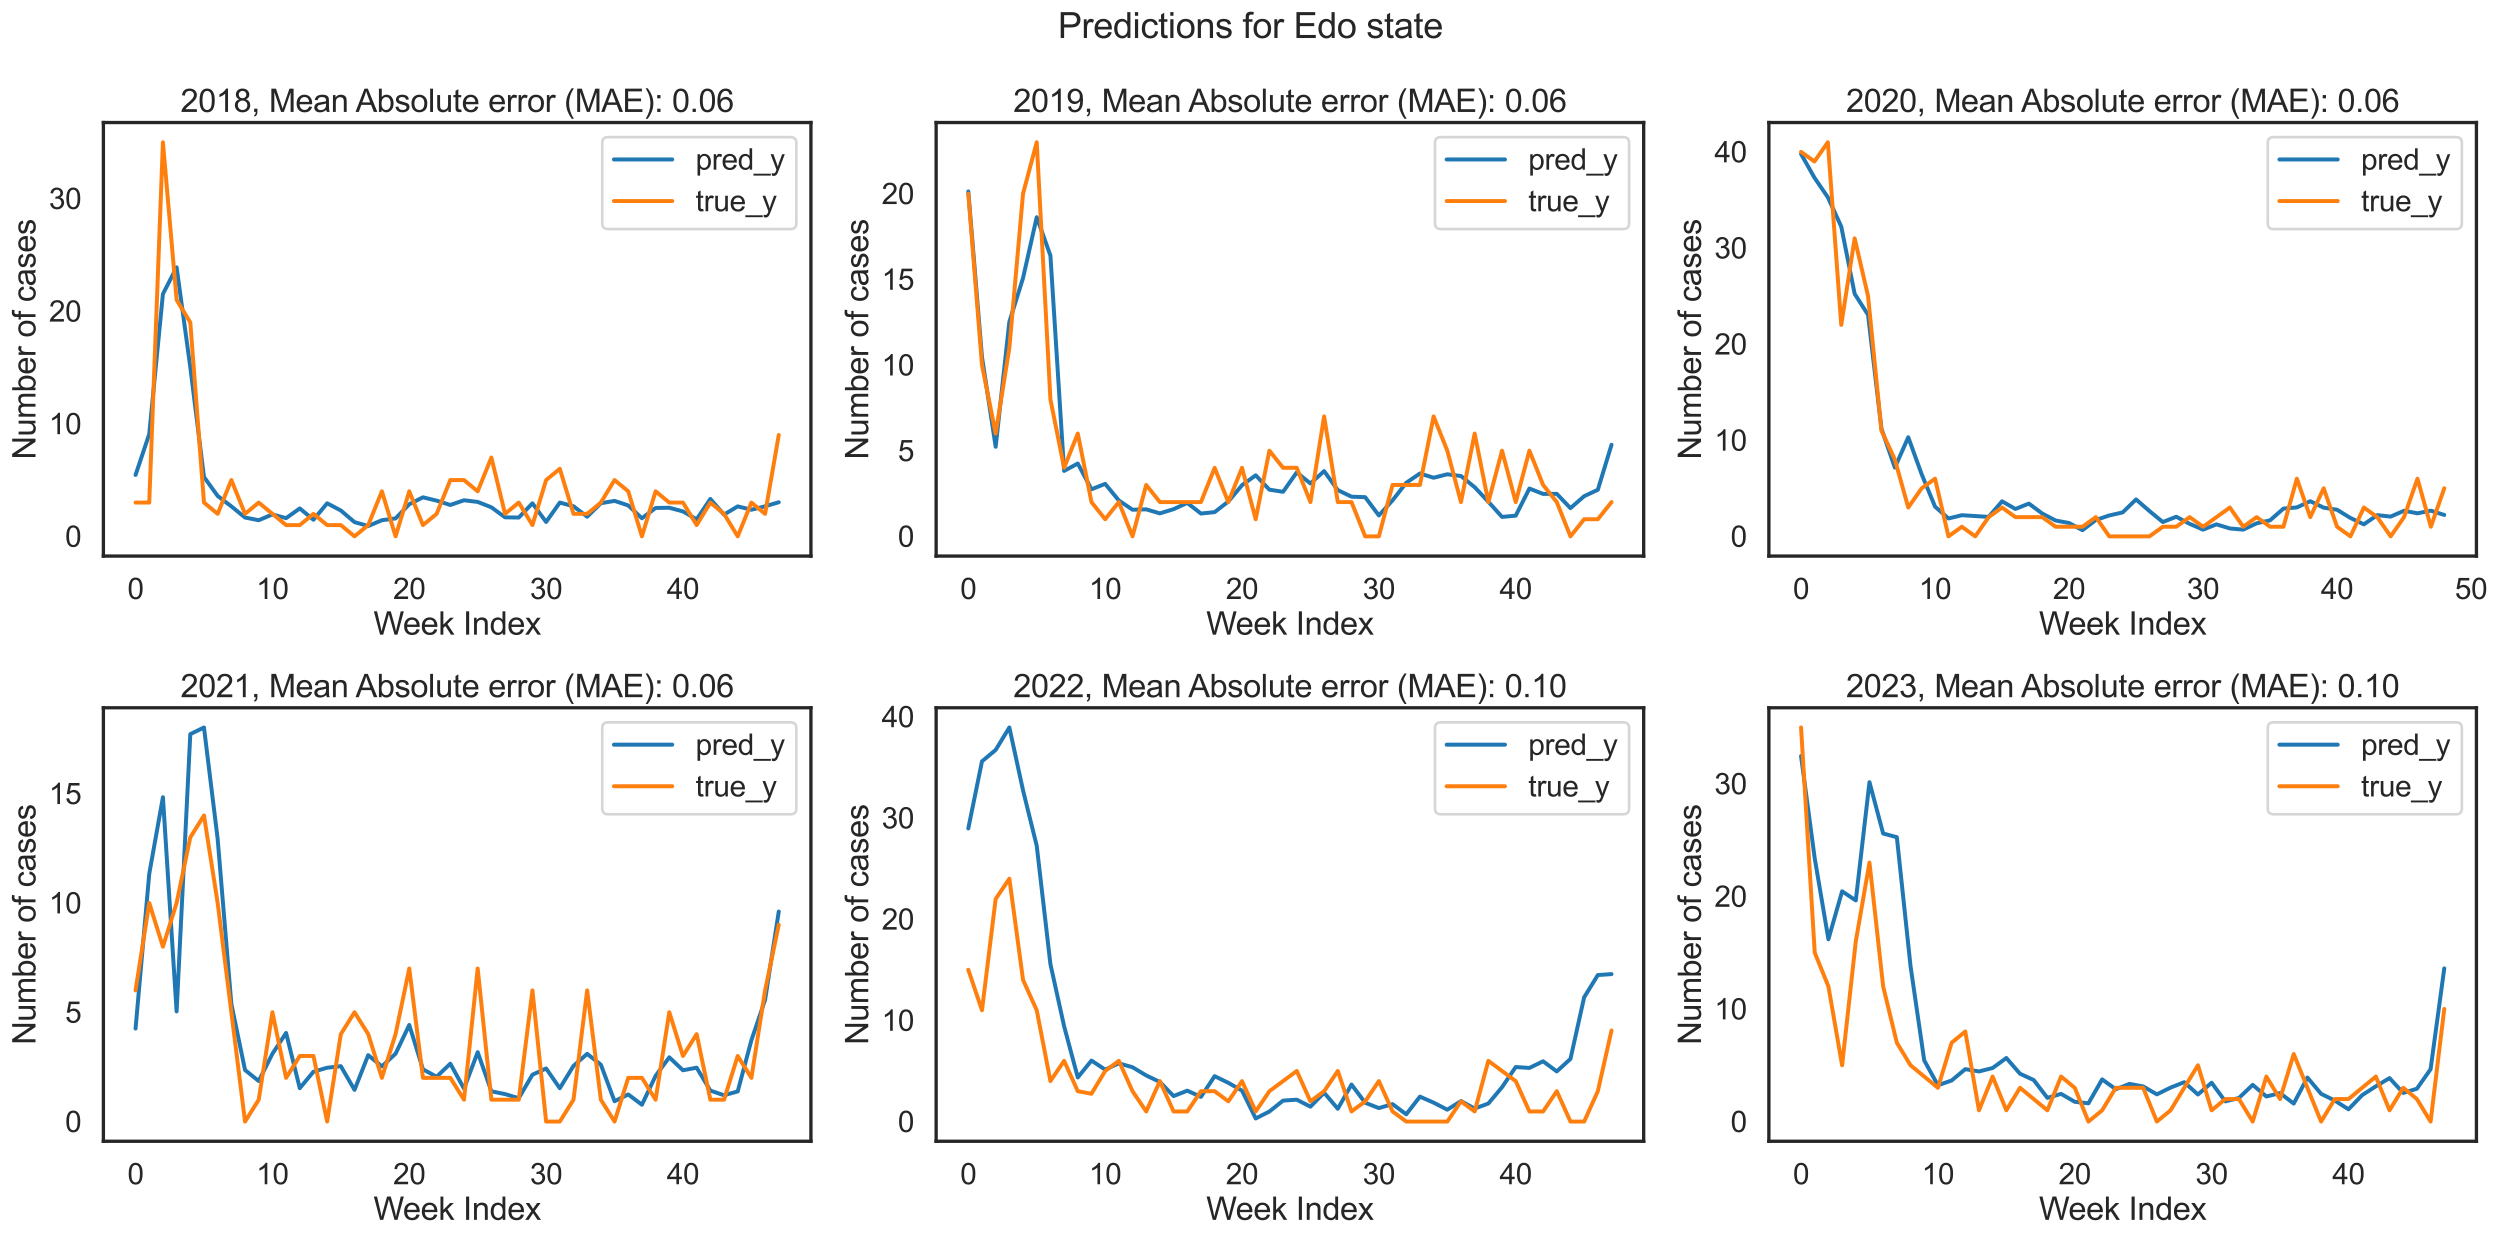 <?xml version="1.0" encoding="utf-8" standalone="no"?>
<!DOCTYPE svg PUBLIC "-//W3C//DTD SVG 1.1//EN"
  "http://www.w3.org/Graphics/SVG/1.1/DTD/svg11.dtd">
<svg xmlns:xlink="http://www.w3.org/1999/xlink" width="1414.861pt" height="701.151pt" viewBox="0 0 1414.861 701.151" xmlns="http://www.w3.org/2000/svg" version="1.1">
 <defs>
  <style type="text/css">*{stroke-linejoin: round; stroke-linecap: butt}</style>
 </defs>
 <g id="figure_1">
  <g id="patch_1">
   <path d="M 0 701.151 
L 1414.861 701.151 
L 1414.861 0 
L 0 0 
z
" style="fill: #ffffff"/>
  </g>
  <g id="axes_1">
   <g id="patch_2">
    <path d="M 58.513 314.7 
L 458.942 314.7 
L 458.942 69.36 
L 58.513 69.36 
z
" style="fill: #ffffff"/>
   </g>
   <g id="matplotlib.axis_1">
    <g id="xtick_1">
     <g id="text_1">
      <!-- 0 -->
      <g style="fill: #262626" transform="translate(72.126 339.01) scale(0.165 -0.165)">
       <defs>
        <path id="ArialMT-30" d="M 266 2259 
Q 266 3072 433 3567 
Q 600 4063 929 4331 
Q 1259 4600 1759 4600 
Q 2128 4600 2406 4451 
Q 2684 4303 2865 4023 
Q 3047 3744 3150 3342 
Q 3253 2941 3253 2259 
Q 3253 1453 3087 958 
Q 2922 463 2592 192 
Q 2263 -78 1759 -78 
Q 1097 -78 719 397 
Q 266 969 266 2259 
z
M 844 2259 
Q 844 1131 1108 757 
Q 1372 384 1759 384 
Q 2147 384 2411 759 
Q 2675 1134 2675 2259 
Q 2675 3391 2411 3762 
Q 2147 4134 1753 4134 
Q 1366 4134 1134 3806 
Q 844 3388 844 2259 
z
" transform="scale(0.016)"/>
       </defs>
       <use xlink:href="#ArialMT-30"/>
      </g>
     </g>
    </g>
    <g id="xtick_2">
     <g id="text_2">
      <!-- 10 -->
      <g style="fill: #262626" transform="translate(144.991 339.01) scale(0.165 -0.165)">
       <defs>
        <path id="ArialMT-31" d="M 2384 0 
L 1822 0 
L 1822 3584 
Q 1619 3391 1289 3197 
Q 959 3003 697 2906 
L 697 3450 
Q 1169 3672 1522 3987 
Q 1875 4303 2022 4600 
L 2384 4600 
L 2384 0 
z
" transform="scale(0.016)"/>
       </defs>
       <use xlink:href="#ArialMT-31"/>
       <use xlink:href="#ArialMT-30" transform="translate(55.615 0)"/>
      </g>
     </g>
    </g>
    <g id="xtick_3">
     <g id="text_3">
      <!-- 20 -->
      <g style="fill: #262626" transform="translate(222.443 339.01) scale(0.165 -0.165)">
       <defs>
        <path id="ArialMT-32" d="M 3222 541 
L 3222 0 
L 194 0 
Q 188 203 259 391 
Q 375 700 629 1000 
Q 884 1300 1366 1694 
Q 2113 2306 2375 2664 
Q 2638 3022 2638 3341 
Q 2638 3675 2398 3904 
Q 2159 4134 1775 4134 
Q 1369 4134 1125 3890 
Q 881 3647 878 3216 
L 300 3275 
Q 359 3922 746 4261 
Q 1134 4600 1788 4600 
Q 2447 4600 2831 4234 
Q 3216 3869 3216 3328 
Q 3216 3053 3103 2787 
Q 2991 2522 2730 2228 
Q 2469 1934 1863 1422 
Q 1356 997 1212 845 
Q 1069 694 975 541 
L 3222 541 
z
" transform="scale(0.016)"/>
       </defs>
       <use xlink:href="#ArialMT-32"/>
       <use xlink:href="#ArialMT-30" transform="translate(55.615 0)"/>
      </g>
     </g>
    </g>
    <g id="xtick_4">
     <g id="text_4">
      <!-- 30 -->
      <g style="fill: #262626" transform="translate(299.896 339.01) scale(0.165 -0.165)">
       <defs>
        <path id="ArialMT-33" d="M 269 1209 
L 831 1284 
Q 928 806 1161 595 
Q 1394 384 1728 384 
Q 2125 384 2398 659 
Q 2672 934 2672 1341 
Q 2672 1728 2419 1979 
Q 2166 2231 1775 2231 
Q 1616 2231 1378 2169 
L 1441 2663 
Q 1497 2656 1531 2656 
Q 1891 2656 2178 2843 
Q 2466 3031 2466 3422 
Q 2466 3731 2256 3934 
Q 2047 4138 1716 4138 
Q 1388 4138 1169 3931 
Q 950 3725 888 3313 
L 325 3413 
Q 428 3978 793 4289 
Q 1159 4600 1703 4600 
Q 2078 4600 2393 4439 
Q 2709 4278 2876 4000 
Q 3044 3722 3044 3409 
Q 3044 3113 2884 2869 
Q 2725 2625 2413 2481 
Q 2819 2388 3044 2092 
Q 3269 1797 3269 1353 
Q 3269 753 2831 336 
Q 2394 -81 1725 -81 
Q 1122 -81 723 278 
Q 325 638 269 1209 
z
" transform="scale(0.016)"/>
       </defs>
       <use xlink:href="#ArialMT-33"/>
       <use xlink:href="#ArialMT-30" transform="translate(55.615 0)"/>
      </g>
     </g>
    </g>
    <g id="xtick_5">
     <g id="text_5">
      <!-- 40 -->
      <g style="fill: #262626" transform="translate(377.348 339.01) scale(0.165 -0.165)">
       <defs>
        <path id="ArialMT-34" d="M 2069 0 
L 2069 1097 
L 81 1097 
L 81 1613 
L 2172 4581 
L 2631 4581 
L 2631 1613 
L 3250 1613 
L 3250 1097 
L 2631 1097 
L 2631 0 
L 2069 0 
z
M 2069 1613 
L 2069 3678 
L 634 1613 
L 2069 1613 
z
" transform="scale(0.016)"/>
       </defs>
       <use xlink:href="#ArialMT-34"/>
       <use xlink:href="#ArialMT-30" transform="translate(55.615 0)"/>
      </g>
     </g>
    </g>
    <g id="text_6">
     <!-- Week Index -->
     <g style="fill: #262626" transform="translate(211.365 359.174) scale(0.18 -0.18)">
      <defs>
       <path id="ArialMT-57" d="M 1294 0 
L 78 4581 
L 700 4581 
L 1397 1578 
Q 1509 1106 1591 641 
Q 1766 1375 1797 1488 
L 2669 4581 
L 3400 4581 
L 4056 2263 
Q 4303 1400 4413 641 
Q 4500 1075 4641 1638 
L 5359 4581 
L 5969 4581 
L 4713 0 
L 4128 0 
L 3163 3491 
Q 3041 3928 3019 4028 
Q 2947 3713 2884 3491 
L 1913 0 
L 1294 0 
z
" transform="scale(0.016)"/>
       <path id="ArialMT-65" d="M 2694 1069 
L 3275 997 
Q 3138 488 2766 206 
Q 2394 -75 1816 -75 
Q 1088 -75 661 373 
Q 234 822 234 1631 
Q 234 2469 665 2931 
Q 1097 3394 1784 3394 
Q 2450 3394 2872 2941 
Q 3294 2488 3294 1666 
Q 3294 1616 3291 1516 
L 816 1516 
Q 847 969 1125 678 
Q 1403 388 1819 388 
Q 2128 388 2347 550 
Q 2566 713 2694 1069 
z
M 847 1978 
L 2700 1978 
Q 2663 2397 2488 2606 
Q 2219 2931 1791 2931 
Q 1403 2931 1139 2672 
Q 875 2413 847 1978 
z
" transform="scale(0.016)"/>
       <path id="ArialMT-6b" d="M 425 0 
L 425 4581 
L 988 4581 
L 988 1969 
L 2319 3319 
L 3047 3319 
L 1778 2088 
L 3175 0 
L 2481 0 
L 1384 1697 
L 988 1316 
L 988 0 
L 425 0 
z
" transform="scale(0.016)"/>
       <path id="ArialMT-20" transform="scale(0.016)"/>
       <path id="ArialMT-49" d="M 597 0 
L 597 4581 
L 1203 4581 
L 1203 0 
L 597 0 
z
" transform="scale(0.016)"/>
       <path id="ArialMT-6e" d="M 422 0 
L 422 3319 
L 928 3319 
L 928 2847 
Q 1294 3394 1984 3394 
Q 2284 3394 2536 3286 
Q 2788 3178 2913 3003 
Q 3038 2828 3088 2588 
Q 3119 2431 3119 2041 
L 3119 0 
L 2556 0 
L 2556 2019 
Q 2556 2363 2490 2533 
Q 2425 2703 2258 2804 
Q 2091 2906 1866 2906 
Q 1506 2906 1245 2678 
Q 984 2450 984 1813 
L 984 0 
L 422 0 
z
" transform="scale(0.016)"/>
       <path id="ArialMT-64" d="M 2575 0 
L 2575 419 
Q 2259 -75 1647 -75 
Q 1250 -75 917 144 
Q 584 363 401 755 
Q 219 1147 219 1656 
Q 219 2153 384 2558 
Q 550 2963 881 3178 
Q 1213 3394 1622 3394 
Q 1922 3394 2156 3267 
Q 2391 3141 2538 2938 
L 2538 4581 
L 3097 4581 
L 3097 0 
L 2575 0 
z
M 797 1656 
Q 797 1019 1065 703 
Q 1334 388 1700 388 
Q 2069 388 2326 689 
Q 2584 991 2584 1609 
Q 2584 2291 2321 2609 
Q 2059 2928 1675 2928 
Q 1300 2928 1048 2622 
Q 797 2316 797 1656 
z
" transform="scale(0.016)"/>
       <path id="ArialMT-78" d="M 47 0 
L 1259 1725 
L 138 3319 
L 841 3319 
L 1350 2541 
Q 1494 2319 1581 2169 
Q 1719 2375 1834 2534 
L 2394 3319 
L 3066 3319 
L 1919 1756 
L 3153 0 
L 2463 0 
L 1781 1031 
L 1600 1309 
L 728 0 
L 47 0 
z
" transform="scale(0.016)"/>
      </defs>
      <use xlink:href="#ArialMT-57"/>
      <use xlink:href="#ArialMT-65" transform="translate(92.635 0)"/>
      <use xlink:href="#ArialMT-65" transform="translate(148.25 0)"/>
      <use xlink:href="#ArialMT-6b" transform="translate(203.865 0)"/>
      <use xlink:href="#ArialMT-20" transform="translate(253.865 0)"/>
      <use xlink:href="#ArialMT-49" transform="translate(281.648 0)"/>
      <use xlink:href="#ArialMT-6e" transform="translate(309.432 0)"/>
      <use xlink:href="#ArialMT-64" transform="translate(365.047 0)"/>
      <use xlink:href="#ArialMT-65" transform="translate(420.662 0)"/>
      <use xlink:href="#ArialMT-78" transform="translate(476.277 0)"/>
     </g>
    </g>
   </g>
   <g id="matplotlib.axis_2">
    <g id="ytick_1">
     <g id="text_7">
      <!-- 0 -->
      <g style="fill: #262626" transform="translate(36.837 309.453) scale(0.165 -0.165)">
       <use xlink:href="#ArialMT-30"/>
      </g>
     </g>
    </g>
    <g id="ytick_2">
     <g id="text_8">
      <!-- 10 -->
      <g style="fill: #262626" transform="translate(27.662 245.729) scale(0.165 -0.165)">
       <use xlink:href="#ArialMT-31"/>
       <use xlink:href="#ArialMT-30" transform="translate(55.615 0)"/>
      </g>
     </g>
    </g>
    <g id="ytick_3">
     <g id="text_9">
      <!-- 20 -->
      <g style="fill: #262626" transform="translate(27.662 182.004) scale(0.165 -0.165)">
       <use xlink:href="#ArialMT-32"/>
       <use xlink:href="#ArialMT-30" transform="translate(55.615 0)"/>
      </g>
     </g>
    </g>
    <g id="ytick_4">
     <g id="text_10">
      <!-- 30 -->
      <g style="fill: #262626" transform="translate(27.662 118.279) scale(0.165 -0.165)">
       <use xlink:href="#ArialMT-33"/>
       <use xlink:href="#ArialMT-30" transform="translate(55.615 0)"/>
      </g>
     </g>
    </g>
    <g id="text_11">
     <!-- Number of cases -->
     <g style="fill: #262626" transform="translate(20.084 260.053) rotate(-90) scale(0.18 -0.18)">
      <defs>
       <path id="ArialMT-4e" d="M 488 0 
L 488 4581 
L 1109 4581 
L 3516 984 
L 3516 4581 
L 4097 4581 
L 4097 0 
L 3475 0 
L 1069 3600 
L 1069 0 
L 488 0 
z
" transform="scale(0.016)"/>
       <path id="ArialMT-75" d="M 2597 0 
L 2597 488 
Q 2209 -75 1544 -75 
Q 1250 -75 995 37 
Q 741 150 617 320 
Q 494 491 444 738 
Q 409 903 409 1263 
L 409 3319 
L 972 3319 
L 972 1478 
Q 972 1038 1006 884 
Q 1059 663 1231 536 
Q 1403 409 1656 409 
Q 1909 409 2131 539 
Q 2353 669 2445 892 
Q 2538 1116 2538 1541 
L 2538 3319 
L 3100 3319 
L 3100 0 
L 2597 0 
z
" transform="scale(0.016)"/>
       <path id="ArialMT-6d" d="M 422 0 
L 422 3319 
L 925 3319 
L 925 2853 
Q 1081 3097 1340 3245 
Q 1600 3394 1931 3394 
Q 2300 3394 2536 3241 
Q 2772 3088 2869 2813 
Q 3263 3394 3894 3394 
Q 4388 3394 4653 3120 
Q 4919 2847 4919 2278 
L 4919 0 
L 4359 0 
L 4359 2091 
Q 4359 2428 4304 2576 
Q 4250 2725 4106 2815 
Q 3963 2906 3769 2906 
Q 3419 2906 3187 2673 
Q 2956 2441 2956 1928 
L 2956 0 
L 2394 0 
L 2394 2156 
Q 2394 2531 2256 2718 
Q 2119 2906 1806 2906 
Q 1569 2906 1367 2781 
Q 1166 2656 1075 2415 
Q 984 2175 984 1722 
L 984 0 
L 422 0 
z
" transform="scale(0.016)"/>
       <path id="ArialMT-62" d="M 941 0 
L 419 0 
L 419 4581 
L 981 4581 
L 981 2947 
Q 1338 3394 1891 3394 
Q 2197 3394 2470 3270 
Q 2744 3147 2920 2923 
Q 3097 2700 3197 2384 
Q 3297 2069 3297 1709 
Q 3297 856 2875 390 
Q 2453 -75 1863 -75 
Q 1275 -75 941 416 
L 941 0 
z
M 934 1684 
Q 934 1088 1097 822 
Q 1363 388 1816 388 
Q 2184 388 2453 708 
Q 2722 1028 2722 1663 
Q 2722 2313 2464 2622 
Q 2206 2931 1841 2931 
Q 1472 2931 1203 2611 
Q 934 2291 934 1684 
z
" transform="scale(0.016)"/>
       <path id="ArialMT-72" d="M 416 0 
L 416 3319 
L 922 3319 
L 922 2816 
Q 1116 3169 1280 3281 
Q 1444 3394 1641 3394 
Q 1925 3394 2219 3213 
L 2025 2691 
Q 1819 2813 1613 2813 
Q 1428 2813 1281 2702 
Q 1134 2591 1072 2394 
Q 978 2094 978 1738 
L 978 0 
L 416 0 
z
" transform="scale(0.016)"/>
       <path id="ArialMT-6f" d="M 213 1659 
Q 213 2581 725 3025 
Q 1153 3394 1769 3394 
Q 2453 3394 2887 2945 
Q 3322 2497 3322 1706 
Q 3322 1066 3130 698 
Q 2938 331 2570 128 
Q 2203 -75 1769 -75 
Q 1072 -75 642 372 
Q 213 819 213 1659 
z
M 791 1659 
Q 791 1022 1069 705 
Q 1347 388 1769 388 
Q 2188 388 2466 706 
Q 2744 1025 2744 1678 
Q 2744 2294 2464 2611 
Q 2184 2928 1769 2928 
Q 1347 2928 1069 2612 
Q 791 2297 791 1659 
z
" transform="scale(0.016)"/>
       <path id="ArialMT-66" d="M 556 0 
L 556 2881 
L 59 2881 
L 59 3319 
L 556 3319 
L 556 3672 
Q 556 4006 616 4169 
Q 697 4388 901 4523 
Q 1106 4659 1475 4659 
Q 1713 4659 2000 4603 
L 1916 4113 
Q 1741 4144 1584 4144 
Q 1328 4144 1222 4034 
Q 1116 3925 1116 3625 
L 1116 3319 
L 1763 3319 
L 1763 2881 
L 1116 2881 
L 1116 0 
L 556 0 
z
" transform="scale(0.016)"/>
       <path id="ArialMT-63" d="M 2588 1216 
L 3141 1144 
Q 3050 572 2676 248 
Q 2303 -75 1759 -75 
Q 1078 -75 664 370 
Q 250 816 250 1647 
Q 250 2184 428 2587 
Q 606 2991 970 3192 
Q 1334 3394 1763 3394 
Q 2303 3394 2647 3120 
Q 2991 2847 3088 2344 
L 2541 2259 
Q 2463 2594 2264 2762 
Q 2066 2931 1784 2931 
Q 1359 2931 1093 2626 
Q 828 2322 828 1663 
Q 828 994 1084 691 
Q 1341 388 1753 388 
Q 2084 388 2306 591 
Q 2528 794 2588 1216 
z
" transform="scale(0.016)"/>
       <path id="ArialMT-61" d="M 2588 409 
Q 2275 144 1986 34 
Q 1697 -75 1366 -75 
Q 819 -75 525 192 
Q 231 459 231 875 
Q 231 1119 342 1320 
Q 453 1522 633 1644 
Q 813 1766 1038 1828 
Q 1203 1872 1538 1913 
Q 2219 1994 2541 2106 
Q 2544 2222 2544 2253 
Q 2544 2597 2384 2738 
Q 2169 2928 1744 2928 
Q 1347 2928 1158 2789 
Q 969 2650 878 2297 
L 328 2372 
Q 403 2725 575 2942 
Q 747 3159 1072 3276 
Q 1397 3394 1825 3394 
Q 2250 3394 2515 3294 
Q 2781 3194 2906 3042 
Q 3031 2891 3081 2659 
Q 3109 2516 3109 2141 
L 3109 1391 
Q 3109 606 3145 398 
Q 3181 191 3288 0 
L 2700 0 
Q 2613 175 2588 409 
z
M 2541 1666 
Q 2234 1541 1622 1453 
Q 1275 1403 1131 1340 
Q 988 1278 909 1158 
Q 831 1038 831 891 
Q 831 666 1001 516 
Q 1172 366 1500 366 
Q 1825 366 2078 508 
Q 2331 650 2450 897 
Q 2541 1088 2541 1459 
L 2541 1666 
z
" transform="scale(0.016)"/>
       <path id="ArialMT-73" d="M 197 991 
L 753 1078 
Q 800 744 1014 566 
Q 1228 388 1613 388 
Q 2000 388 2187 545 
Q 2375 703 2375 916 
Q 2375 1106 2209 1216 
Q 2094 1291 1634 1406 
Q 1016 1563 777 1677 
Q 538 1791 414 1992 
Q 291 2194 291 2438 
Q 291 2659 392 2848 
Q 494 3038 669 3163 
Q 800 3259 1026 3326 
Q 1253 3394 1513 3394 
Q 1903 3394 2198 3281 
Q 2494 3169 2634 2976 
Q 2775 2784 2828 2463 
L 2278 2388 
Q 2241 2644 2061 2787 
Q 1881 2931 1553 2931 
Q 1166 2931 1000 2803 
Q 834 2675 834 2503 
Q 834 2394 903 2306 
Q 972 2216 1119 2156 
Q 1203 2125 1616 2013 
Q 2213 1853 2448 1751 
Q 2684 1650 2818 1456 
Q 2953 1263 2953 975 
Q 2953 694 2789 445 
Q 2625 197 2315 61 
Q 2006 -75 1616 -75 
Q 969 -75 630 194 
Q 291 463 197 991 
z
" transform="scale(0.016)"/>
      </defs>
      <use xlink:href="#ArialMT-4e"/>
      <use xlink:href="#ArialMT-75" transform="translate(72.217 0)"/>
      <use xlink:href="#ArialMT-6d" transform="translate(127.832 0)"/>
      <use xlink:href="#ArialMT-62" transform="translate(211.133 0)"/>
      <use xlink:href="#ArialMT-65" transform="translate(266.748 0)"/>
      <use xlink:href="#ArialMT-72" transform="translate(322.363 0)"/>
      <use xlink:href="#ArialMT-20" transform="translate(355.664 0)"/>
      <use xlink:href="#ArialMT-6f" transform="translate(383.447 0)"/>
      <use xlink:href="#ArialMT-66" transform="translate(439.062 0)"/>
      <use xlink:href="#ArialMT-20" transform="translate(466.846 0)"/>
      <use xlink:href="#ArialMT-63" transform="translate(494.629 0)"/>
      <use xlink:href="#ArialMT-61" transform="translate(544.629 0)"/>
      <use xlink:href="#ArialMT-73" transform="translate(600.244 0)"/>
      <use xlink:href="#ArialMT-65" transform="translate(650.244 0)"/>
      <use xlink:href="#ArialMT-73" transform="translate(705.859 0)"/>
     </g>
    </g>
   </g>
   <g id="line2d_1">
    <path d="M 76.714 268.795 
L 84.459 245.677 
L 92.204 166.382 
L 99.95 151.283 
L 107.695 207.799 
L 115.44 269.952 
L 123.185 280.673 
L 130.931 286.571 
L 138.676 292.897 
L 146.421 294.421 
L 154.166 291.126 
L 161.912 293.244 
L 169.657 287.74 
L 177.402 294.146 
L 185.147 284.833 
L 192.893 288.909 
L 200.638 295.487 
L 208.383 297.71 
L 216.128 294.403 
L 223.874 293.409 
L 231.619 285.353 
L 239.364 281.459 
L 247.109 283.337 
L 254.854 285.791 
L 262.6 283.125 
L 270.345 284.058 
L 278.09 287.109 
L 285.835 292.779 
L 293.581 292.901 
L 301.326 284.85 
L 309.071 295.397 
L 316.816 284.429 
L 324.562 286.538 
L 332.307 292.433 
L 340.052 284.795 
L 347.797 283.477 
L 355.543 286.04 
L 363.288 293.316 
L 371.033 287.48 
L 378.778 287.363 
L 386.524 289.437 
L 394.269 293.924 
L 402.014 282.378 
L 409.759 291.222 
L 417.505 286.579 
L 425.25 288.485 
L 432.995 286.533 
L 440.74 284.251 
" clip-path="url(#p5a4869a041)" style="fill: none; stroke: #1f77b4; stroke-width: 2.25; stroke-linecap: round"/>
   </g>
   <g id="line2d_2">
    <path d="M 76.714 284.431 
L 84.459 284.431 
L 92.204 80.512 
L 99.95 169.726 
L 107.695 182.471 
L 115.44 284.431 
L 123.185 290.803 
L 130.931 271.686 
L 138.676 290.803 
L 146.421 284.431 
L 154.166 290.803 
L 161.912 297.176 
L 169.657 297.176 
L 177.402 290.803 
L 185.147 297.176 
L 192.893 297.176 
L 200.638 303.548 
L 208.383 297.176 
L 216.128 278.058 
L 223.874 303.548 
L 231.619 278.058 
L 239.364 297.176 
L 247.109 290.803 
L 254.854 271.686 
L 262.6 271.686 
L 270.345 278.058 
L 278.09 258.941 
L 285.835 290.803 
L 293.581 284.431 
L 301.326 297.176 
L 309.071 271.686 
L 316.816 265.313 
L 324.562 290.803 
L 332.307 290.803 
L 340.052 284.431 
L 347.797 271.686 
L 355.543 278.058 
L 363.288 303.548 
L 371.033 278.058 
L 378.778 284.431 
L 386.524 284.431 
L 394.269 297.176 
L 402.014 284.431 
L 409.759 290.803 
L 417.505 303.548 
L 425.25 284.431 
L 432.995 290.803 
L 440.74 246.196 
" clip-path="url(#p5a4869a041)" style="fill: none; stroke: #ff7f0e; stroke-width: 2.25; stroke-linecap: round"/>
   </g>
   <g id="patch_3">
    <path d="M 58.513 314.7 
L 58.513 69.36 
" style="fill: none; stroke: #262626; stroke-width: 1.875; stroke-linejoin: miter; stroke-linecap: square"/>
   </g>
   <g id="patch_4">
    <path d="M 458.942 314.7 
L 458.942 69.36 
" style="fill: none; stroke: #262626; stroke-width: 1.875; stroke-linejoin: miter; stroke-linecap: square"/>
   </g>
   <g id="patch_5">
    <path d="M 58.513 314.7 
L 458.942 314.7 
" style="fill: none; stroke: #262626; stroke-width: 1.875; stroke-linejoin: miter; stroke-linecap: square"/>
   </g>
   <g id="patch_6">
    <path d="M 58.513 69.36 
L 458.942 69.36 
" style="fill: none; stroke: #262626; stroke-width: 1.875; stroke-linejoin: miter; stroke-linecap: square"/>
   </g>
   <g id="text_12">
    <!-- 2018, Mean Absolute error (MAE): 0.06 -->
    <g style="fill: #262626" transform="translate(102.155 63.36) scale(0.18 -0.18)">
     <defs>
      <path id="ArialMT-38" d="M 1131 2484 
Q 781 2613 612 2850 
Q 444 3088 444 3419 
Q 444 3919 803 4259 
Q 1163 4600 1759 4600 
Q 2359 4600 2725 4251 
Q 3091 3903 3091 3403 
Q 3091 3084 2923 2848 
Q 2756 2613 2416 2484 
Q 2838 2347 3058 2040 
Q 3278 1734 3278 1309 
Q 3278 722 2862 322 
Q 2447 -78 1769 -78 
Q 1091 -78 675 323 
Q 259 725 259 1325 
Q 259 1772 486 2073 
Q 713 2375 1131 2484 
z
M 1019 3438 
Q 1019 3113 1228 2906 
Q 1438 2700 1772 2700 
Q 2097 2700 2305 2904 
Q 2513 3109 2513 3406 
Q 2513 3716 2298 3927 
Q 2084 4138 1766 4138 
Q 1444 4138 1231 3931 
Q 1019 3725 1019 3438 
z
M 838 1322 
Q 838 1081 952 856 
Q 1066 631 1291 507 
Q 1516 384 1775 384 
Q 2178 384 2440 643 
Q 2703 903 2703 1303 
Q 2703 1709 2433 1975 
Q 2163 2241 1756 2241 
Q 1359 2241 1098 1978 
Q 838 1716 838 1322 
z
" transform="scale(0.016)"/>
      <path id="ArialMT-2c" d="M 569 0 
L 569 641 
L 1209 641 
L 1209 0 
Q 1209 -353 1084 -570 
Q 959 -788 688 -906 
L 531 -666 
Q 709 -588 793 -436 
Q 878 -284 888 0 
L 569 0 
z
" transform="scale(0.016)"/>
      <path id="ArialMT-4d" d="M 475 0 
L 475 4581 
L 1388 4581 
L 2472 1338 
Q 2622 884 2691 659 
Q 2769 909 2934 1394 
L 4031 4581 
L 4847 4581 
L 4847 0 
L 4263 0 
L 4263 3834 
L 2931 0 
L 2384 0 
L 1059 3900 
L 1059 0 
L 475 0 
z
" transform="scale(0.016)"/>
      <path id="ArialMT-41" d="M -9 0 
L 1750 4581 
L 2403 4581 
L 4278 0 
L 3588 0 
L 3053 1388 
L 1138 1388 
L 634 0 
L -9 0 
z
M 1313 1881 
L 2866 1881 
L 2388 3150 
Q 2169 3728 2063 4100 
Q 1975 3659 1816 3225 
L 1313 1881 
z
" transform="scale(0.016)"/>
      <path id="ArialMT-6c" d="M 409 0 
L 409 4581 
L 972 4581 
L 972 0 
L 409 0 
z
" transform="scale(0.016)"/>
      <path id="ArialMT-74" d="M 1650 503 
L 1731 6 
Q 1494 -44 1306 -44 
Q 1000 -44 831 53 
Q 663 150 594 308 
Q 525 466 525 972 
L 525 2881 
L 113 2881 
L 113 3319 
L 525 3319 
L 525 4141 
L 1084 4478 
L 1084 3319 
L 1650 3319 
L 1650 2881 
L 1084 2881 
L 1084 941 
Q 1084 700 1114 631 
Q 1144 563 1211 522 
Q 1278 481 1403 481 
Q 1497 481 1650 503 
z
" transform="scale(0.016)"/>
      <path id="ArialMT-28" d="M 1497 -1347 
Q 1031 -759 709 28 
Q 388 816 388 1659 
Q 388 2403 628 3084 
Q 909 3875 1497 4659 
L 1900 4659 
Q 1522 4009 1400 3731 
Q 1209 3300 1100 2831 
Q 966 2247 966 1656 
Q 966 153 1900 -1347 
L 1497 -1347 
z
" transform="scale(0.016)"/>
      <path id="ArialMT-45" d="M 506 0 
L 506 4581 
L 3819 4581 
L 3819 4041 
L 1113 4041 
L 1113 2638 
L 3647 2638 
L 3647 2100 
L 1113 2100 
L 1113 541 
L 3925 541 
L 3925 0 
L 506 0 
z
" transform="scale(0.016)"/>
      <path id="ArialMT-29" d="M 791 -1347 
L 388 -1347 
Q 1322 153 1322 1656 
Q 1322 2244 1188 2822 
Q 1081 3291 891 3722 
Q 769 4003 388 4659 
L 791 4659 
Q 1378 3875 1659 3084 
Q 1900 2403 1900 1659 
Q 1900 816 1576 28 
Q 1253 -759 791 -1347 
z
" transform="scale(0.016)"/>
      <path id="ArialMT-3a" d="M 578 2678 
L 578 3319 
L 1219 3319 
L 1219 2678 
L 578 2678 
z
M 578 0 
L 578 641 
L 1219 641 
L 1219 0 
L 578 0 
z
" transform="scale(0.016)"/>
      <path id="ArialMT-2e" d="M 581 0 
L 581 641 
L 1222 641 
L 1222 0 
L 581 0 
z
" transform="scale(0.016)"/>
      <path id="ArialMT-36" d="M 3184 3459 
L 2625 3416 
Q 2550 3747 2413 3897 
Q 2184 4138 1850 4138 
Q 1581 4138 1378 3988 
Q 1113 3794 959 3422 
Q 806 3050 800 2363 
Q 1003 2672 1297 2822 
Q 1591 2972 1913 2972 
Q 2475 2972 2870 2558 
Q 3266 2144 3266 1488 
Q 3266 1056 3080 686 
Q 2894 316 2569 119 
Q 2244 -78 1831 -78 
Q 1128 -78 684 439 
Q 241 956 241 2144 
Q 241 3472 731 4075 
Q 1159 4600 1884 4600 
Q 2425 4600 2770 4297 
Q 3116 3994 3184 3459 
z
M 888 1484 
Q 888 1194 1011 928 
Q 1134 663 1356 523 
Q 1578 384 1822 384 
Q 2178 384 2434 671 
Q 2691 959 2691 1453 
Q 2691 1928 2437 2201 
Q 2184 2475 1800 2475 
Q 1419 2475 1153 2201 
Q 888 1928 888 1484 
z
" transform="scale(0.016)"/>
     </defs>
     <use xlink:href="#ArialMT-32"/>
     <use xlink:href="#ArialMT-30" transform="translate(55.615 0)"/>
     <use xlink:href="#ArialMT-31" transform="translate(111.23 0)"/>
     <use xlink:href="#ArialMT-38" transform="translate(166.846 0)"/>
     <use xlink:href="#ArialMT-2c" transform="translate(222.461 0)"/>
     <use xlink:href="#ArialMT-20" transform="translate(250.244 0)"/>
     <use xlink:href="#ArialMT-4d" transform="translate(278.027 0)"/>
     <use xlink:href="#ArialMT-65" transform="translate(361.328 0)"/>
     <use xlink:href="#ArialMT-61" transform="translate(416.943 0)"/>
     <use xlink:href="#ArialMT-6e" transform="translate(472.559 0)"/>
     <use xlink:href="#ArialMT-20" transform="translate(528.174 0)"/>
     <use xlink:href="#ArialMT-41" transform="translate(550.457 0)"/>
     <use xlink:href="#ArialMT-62" transform="translate(617.156 0)"/>
     <use xlink:href="#ArialMT-73" transform="translate(672.771 0)"/>
     <use xlink:href="#ArialMT-6f" transform="translate(722.771 0)"/>
     <use xlink:href="#ArialMT-6c" transform="translate(778.387 0)"/>
     <use xlink:href="#ArialMT-75" transform="translate(800.604 0)"/>
     <use xlink:href="#ArialMT-74" transform="translate(856.219 0)"/>
     <use xlink:href="#ArialMT-65" transform="translate(884.002 0)"/>
     <use xlink:href="#ArialMT-20" transform="translate(939.617 0)"/>
     <use xlink:href="#ArialMT-65" transform="translate(967.4 0)"/>
     <use xlink:href="#ArialMT-72" transform="translate(1023.016 0)"/>
     <use xlink:href="#ArialMT-72" transform="translate(1056.316 0)"/>
     <use xlink:href="#ArialMT-6f" transform="translate(1089.617 0)"/>
     <use xlink:href="#ArialMT-72" transform="translate(1145.232 0)"/>
     <use xlink:href="#ArialMT-20" transform="translate(1178.533 0)"/>
     <use xlink:href="#ArialMT-28" transform="translate(1206.316 0)"/>
     <use xlink:href="#ArialMT-4d" transform="translate(1239.617 0)"/>
     <use xlink:href="#ArialMT-41" transform="translate(1322.918 0)"/>
     <use xlink:href="#ArialMT-45" transform="translate(1389.617 0)"/>
     <use xlink:href="#ArialMT-29" transform="translate(1456.316 0)"/>
     <use xlink:href="#ArialMT-3a" transform="translate(1489.617 0)"/>
     <use xlink:href="#ArialMT-20" transform="translate(1517.4 0)"/>
     <use xlink:href="#ArialMT-30" transform="translate(1545.184 0)"/>
     <use xlink:href="#ArialMT-2e" transform="translate(1600.799 0)"/>
     <use xlink:href="#ArialMT-30" transform="translate(1628.582 0)"/>
     <use xlink:href="#ArialMT-36" transform="translate(1684.197 0)"/>
    </g>
   </g>
   <g id="legend_1">
    <g id="patch_7">
     <path d="M 344.145 129.626 
L 447.392 129.626 
Q 450.692 129.626 450.692 126.326 
L 450.692 80.91 
Q 450.692 77.61 447.392 77.61 
L 344.145 77.61 
Q 340.845 77.61 340.845 80.91 
L 340.845 126.326 
Q 340.845 129.626 344.145 129.626 
z
" style="fill: #ffffff; opacity: 0.8; stroke: #cccccc; stroke-width: 1.5; stroke-linejoin: miter"/>
    </g>
    <g id="line2d_3">
     <path d="M 347.445 90.245 
L 363.945 90.245 
L 380.445 90.245 
" style="fill: none; stroke: #1f77b4; stroke-width: 2.25; stroke-linecap: round"/>
    </g>
    <g id="text_13">
     <!-- pred_y -->
     <g style="fill: #262626" transform="translate(393.645 96.02) scale(0.165 -0.165)">
      <defs>
       <path id="ArialMT-70" d="M 422 -1272 
L 422 3319 
L 934 3319 
L 934 2888 
Q 1116 3141 1344 3267 
Q 1572 3394 1897 3394 
Q 2322 3394 2647 3175 
Q 2972 2956 3137 2557 
Q 3303 2159 3303 1684 
Q 3303 1175 3120 767 
Q 2938 359 2589 142 
Q 2241 -75 1856 -75 
Q 1575 -75 1351 44 
Q 1128 163 984 344 
L 984 -1272 
L 422 -1272 
z
M 931 1641 
Q 931 1000 1190 694 
Q 1450 388 1819 388 
Q 2194 388 2461 705 
Q 2728 1022 2728 1688 
Q 2728 2322 2467 2637 
Q 2206 2953 1844 2953 
Q 1484 2953 1207 2617 
Q 931 2281 931 1641 
z
" transform="scale(0.016)"/>
       <path id="ArialMT-5f" d="M -97 -1272 
L -97 -866 
L 3631 -866 
L 3631 -1272 
L -97 -1272 
z
" transform="scale(0.016)"/>
       <path id="ArialMT-79" d="M 397 -1278 
L 334 -750 
Q 519 -800 656 -800 
Q 844 -800 956 -737 
Q 1069 -675 1141 -563 
Q 1194 -478 1313 -144 
Q 1328 -97 1363 -6 
L 103 3319 
L 709 3319 
L 1400 1397 
Q 1534 1031 1641 628 
Q 1738 1016 1872 1384 
L 2581 3319 
L 3144 3319 
L 1881 -56 
Q 1678 -603 1566 -809 
Q 1416 -1088 1222 -1217 
Q 1028 -1347 759 -1347 
Q 597 -1347 397 -1278 
z
" transform="scale(0.016)"/>
      </defs>
      <use xlink:href="#ArialMT-70"/>
      <use xlink:href="#ArialMT-72" transform="translate(55.615 0)"/>
      <use xlink:href="#ArialMT-65" transform="translate(88.916 0)"/>
      <use xlink:href="#ArialMT-64" transform="translate(144.531 0)"/>
      <use xlink:href="#ArialMT-5f" transform="translate(200.146 0)"/>
      <use xlink:href="#ArialMT-79" transform="translate(255.762 0)"/>
     </g>
    </g>
    <g id="line2d_4">
     <path d="M 347.445 113.779 
L 363.945 113.779 
L 380.445 113.779 
" style="fill: none; stroke: #ff7f0e; stroke-width: 2.25; stroke-linecap: round"/>
    </g>
    <g id="text_14">
     <!-- true_y -->
     <g style="fill: #262626" transform="translate(393.645 119.554) scale(0.165 -0.165)">
      <use xlink:href="#ArialMT-74"/>
      <use xlink:href="#ArialMT-72" transform="translate(27.783 0)"/>
      <use xlink:href="#ArialMT-75" transform="translate(61.084 0)"/>
      <use xlink:href="#ArialMT-65" transform="translate(116.699 0)"/>
      <use xlink:href="#ArialMT-5f" transform="translate(172.314 0)"/>
      <use xlink:href="#ArialMT-79" transform="translate(227.93 0)"/>
     </g>
    </g>
   </g>
  </g>
  <g id="axes_2">
   <g id="patch_8">
    <path d="M 529.802 314.7 
L 930.23 314.7 
L 930.23 69.36 
L 529.802 69.36 
z
" style="fill: #ffffff"/>
   </g>
   <g id="matplotlib.axis_3">
    <g id="xtick_6">
     <g id="text_15">
      <!-- 0 -->
      <g style="fill: #262626" transform="translate(543.415 339.01) scale(0.165 -0.165)">
       <use xlink:href="#ArialMT-30"/>
      </g>
     </g>
    </g>
    <g id="xtick_7">
     <g id="text_16">
      <!-- 10 -->
      <g style="fill: #262626" transform="translate(616.28 339.01) scale(0.165 -0.165)">
       <use xlink:href="#ArialMT-31"/>
       <use xlink:href="#ArialMT-30" transform="translate(55.615 0)"/>
      </g>
     </g>
    </g>
    <g id="xtick_8">
     <g id="text_17">
      <!-- 20 -->
      <g style="fill: #262626" transform="translate(693.732 339.01) scale(0.165 -0.165)">
       <use xlink:href="#ArialMT-32"/>
       <use xlink:href="#ArialMT-30" transform="translate(55.615 0)"/>
      </g>
     </g>
    </g>
    <g id="xtick_9">
     <g id="text_18">
      <!-- 30 -->
      <g style="fill: #262626" transform="translate(771.184 339.01) scale(0.165 -0.165)">
       <use xlink:href="#ArialMT-33"/>
       <use xlink:href="#ArialMT-30" transform="translate(55.615 0)"/>
      </g>
     </g>
    </g>
    <g id="xtick_10">
     <g id="text_19">
      <!-- 40 -->
      <g style="fill: #262626" transform="translate(848.637 339.01) scale(0.165 -0.165)">
       <use xlink:href="#ArialMT-34"/>
       <use xlink:href="#ArialMT-30" transform="translate(55.615 0)"/>
      </g>
     </g>
    </g>
    <g id="text_20">
     <!-- Week Index -->
     <g style="fill: #262626" transform="translate(682.653 359.174) scale(0.18 -0.18)">
      <use xlink:href="#ArialMT-57"/>
      <use xlink:href="#ArialMT-65" transform="translate(92.635 0)"/>
      <use xlink:href="#ArialMT-65" transform="translate(148.25 0)"/>
      <use xlink:href="#ArialMT-6b" transform="translate(203.865 0)"/>
      <use xlink:href="#ArialMT-20" transform="translate(253.865 0)"/>
      <use xlink:href="#ArialMT-49" transform="translate(281.648 0)"/>
      <use xlink:href="#ArialMT-6e" transform="translate(309.432 0)"/>
      <use xlink:href="#ArialMT-64" transform="translate(365.047 0)"/>
      <use xlink:href="#ArialMT-65" transform="translate(420.662 0)"/>
      <use xlink:href="#ArialMT-78" transform="translate(476.277 0)"/>
     </g>
    </g>
   </g>
   <g id="matplotlib.axis_4">
    <g id="ytick_5">
     <g id="text_21">
      <!-- 0 -->
      <g style="fill: #262626" transform="translate(508.126 309.453) scale(0.165 -0.165)">
       <use xlink:href="#ArialMT-30"/>
      </g>
     </g>
    </g>
    <g id="ytick_6">
     <g id="text_22">
      <!-- 5 -->
      <g style="fill: #262626" transform="translate(508.126 260.967) scale(0.165 -0.165)">
       <defs>
        <path id="ArialMT-35" d="M 266 1200 
L 856 1250 
Q 922 819 1161 601 
Q 1400 384 1738 384 
Q 2144 384 2425 690 
Q 2706 997 2706 1503 
Q 2706 1984 2436 2262 
Q 2166 2541 1728 2541 
Q 1456 2541 1237 2417 
Q 1019 2294 894 2097 
L 366 2166 
L 809 4519 
L 3088 4519 
L 3088 3981 
L 1259 3981 
L 1013 2750 
Q 1425 3038 1878 3038 
Q 2478 3038 2890 2622 
Q 3303 2206 3303 1553 
Q 3303 931 2941 478 
Q 2500 -78 1738 -78 
Q 1113 -78 717 272 
Q 322 622 266 1200 
z
" transform="scale(0.016)"/>
       </defs>
       <use xlink:href="#ArialMT-35"/>
      </g>
     </g>
    </g>
    <g id="ytick_7">
     <g id="text_23">
      <!-- 10 -->
      <g style="fill: #262626" transform="translate(498.95 212.481) scale(0.165 -0.165)">
       <use xlink:href="#ArialMT-31"/>
       <use xlink:href="#ArialMT-30" transform="translate(55.615 0)"/>
      </g>
     </g>
    </g>
    <g id="ytick_8">
     <g id="text_24">
      <!-- 15 -->
      <g style="fill: #262626" transform="translate(498.95 163.995) scale(0.165 -0.165)">
       <use xlink:href="#ArialMT-31"/>
       <use xlink:href="#ArialMT-35" transform="translate(55.615 0)"/>
      </g>
     </g>
    </g>
    <g id="ytick_9">
     <g id="text_25">
      <!-- 20 -->
      <g style="fill: #262626" transform="translate(498.95 115.509) scale(0.165 -0.165)">
       <use xlink:href="#ArialMT-32"/>
       <use xlink:href="#ArialMT-30" transform="translate(55.615 0)"/>
      </g>
     </g>
    </g>
    <g id="text_26">
     <!-- Number of cases -->
     <g style="fill: #262626" transform="translate(491.373 260.053) rotate(-90) scale(0.18 -0.18)">
      <use xlink:href="#ArialMT-4e"/>
      <use xlink:href="#ArialMT-75" transform="translate(72.217 0)"/>
      <use xlink:href="#ArialMT-6d" transform="translate(127.832 0)"/>
      <use xlink:href="#ArialMT-62" transform="translate(211.133 0)"/>
      <use xlink:href="#ArialMT-65" transform="translate(266.748 0)"/>
      <use xlink:href="#ArialMT-72" transform="translate(322.363 0)"/>
      <use xlink:href="#ArialMT-20" transform="translate(355.664 0)"/>
      <use xlink:href="#ArialMT-6f" transform="translate(383.447 0)"/>
      <use xlink:href="#ArialMT-66" transform="translate(439.062 0)"/>
      <use xlink:href="#ArialMT-20" transform="translate(466.846 0)"/>
      <use xlink:href="#ArialMT-63" transform="translate(494.629 0)"/>
      <use xlink:href="#ArialMT-61" transform="translate(544.629 0)"/>
      <use xlink:href="#ArialMT-73" transform="translate(600.244 0)"/>
      <use xlink:href="#ArialMT-65" transform="translate(650.244 0)"/>
      <use xlink:href="#ArialMT-73" transform="translate(705.859 0)"/>
     </g>
    </g>
   </g>
   <g id="line2d_5">
    <path d="M 548.003 108.344 
L 555.748 202.084 
L 563.493 252.833 
L 571.239 182.136 
L 578.984 157.351 
L 586.729 122.939 
L 594.474 144.627 
L 602.22 266.509 
L 609.965 262.318 
L 617.71 276.924 
L 625.455 273.837 
L 633.2 283.239 
L 640.946 288.48 
L 648.691 288.265 
L 656.436 290.544 
L 664.181 288.157 
L 671.927 284.612 
L 679.672 290.635 
L 687.417 289.834 
L 695.162 283.831 
L 702.908 274.596 
L 710.653 268.985 
L 718.398 277.125 
L 726.143 278.32 
L 733.889 267.35 
L 741.634 273.631 
L 749.379 266.629 
L 757.124 277.363 
L 764.87 281.096 
L 772.615 281.368 
L 780.36 291.717 
L 788.105 283.181 
L 795.851 273.242 
L 803.596 267.967 
L 811.341 270.371 
L 819.086 268.418 
L 826.831 269.405 
L 834.577 275.723 
L 842.322 283.951 
L 850.067 292.55 
L 857.812 291.836 
L 865.558 276.486 
L 873.303 279.53 
L 881.048 279.492 
L 888.793 287.582 
L 896.539 280.818 
L 904.284 277.182 
L 912.029 251.724 
" clip-path="url(#pd34ab9f4b5)" style="fill: none; stroke: #1f77b4; stroke-width: 2.25; stroke-linecap: round"/>
   </g>
   <g id="line2d_6">
    <path d="M 548.003 109.604 
L 555.748 206.576 
L 563.493 245.365 
L 571.239 196.879 
L 578.984 109.604 
L 586.729 80.512 
L 594.474 225.97 
L 602.22 264.759 
L 609.965 245.365 
L 617.71 284.154 
L 625.455 293.851 
L 633.2 284.154 
L 640.946 303.548 
L 648.691 274.456 
L 656.436 284.154 
L 664.181 284.154 
L 671.927 284.154 
L 679.672 284.154 
L 687.417 264.759 
L 695.162 284.154 
L 702.908 264.759 
L 710.653 293.851 
L 718.398 255.062 
L 726.143 264.759 
L 733.889 264.759 
L 741.634 284.154 
L 749.379 235.668 
L 757.124 284.154 
L 764.87 284.154 
L 772.615 303.548 
L 780.36 303.548 
L 788.105 274.456 
L 795.851 274.456 
L 803.596 274.456 
L 811.341 235.668 
L 819.086 255.062 
L 826.831 284.154 
L 834.577 245.365 
L 842.322 284.154 
L 850.067 255.062 
L 857.812 284.154 
L 865.558 255.062 
L 873.303 274.456 
L 881.048 284.154 
L 888.793 303.548 
L 896.539 293.851 
L 904.284 293.851 
L 912.029 284.154 
" clip-path="url(#pd34ab9f4b5)" style="fill: none; stroke: #ff7f0e; stroke-width: 2.25; stroke-linecap: round"/>
   </g>
   <g id="patch_9">
    <path d="M 529.802 314.7 
L 529.802 69.36 
" style="fill: none; stroke: #262626; stroke-width: 1.875; stroke-linejoin: miter; stroke-linecap: square"/>
   </g>
   <g id="patch_10">
    <path d="M 930.23 314.7 
L 930.23 69.36 
" style="fill: none; stroke: #262626; stroke-width: 1.875; stroke-linejoin: miter; stroke-linecap: square"/>
   </g>
   <g id="patch_11">
    <path d="M 529.802 314.7 
L 930.23 314.7 
" style="fill: none; stroke: #262626; stroke-width: 1.875; stroke-linejoin: miter; stroke-linecap: square"/>
   </g>
   <g id="patch_12">
    <path d="M 529.802 69.36 
L 930.23 69.36 
" style="fill: none; stroke: #262626; stroke-width: 1.875; stroke-linejoin: miter; stroke-linecap: square"/>
   </g>
   <g id="text_27">
    <!-- 2019, Mean Absolute error (MAE): 0.06 -->
    <g style="fill: #262626" transform="translate(573.444 63.36) scale(0.18 -0.18)">
     <defs>
      <path id="ArialMT-39" d="M 350 1059 
L 891 1109 
Q 959 728 1153 556 
Q 1347 384 1650 384 
Q 1909 384 2104 503 
Q 2300 622 2425 820 
Q 2550 1019 2634 1356 
Q 2719 1694 2719 2044 
Q 2719 2081 2716 2156 
Q 2547 1888 2255 1720 
Q 1963 1553 1622 1553 
Q 1053 1553 659 1965 
Q 266 2378 266 3053 
Q 266 3750 677 4175 
Q 1088 4600 1706 4600 
Q 2153 4600 2523 4359 
Q 2894 4119 3086 3673 
Q 3278 3228 3278 2384 
Q 3278 1506 3087 986 
Q 2897 466 2520 194 
Q 2144 -78 1638 -78 
Q 1100 -78 759 220 
Q 419 519 350 1059 
z
M 2653 3081 
Q 2653 3566 2395 3850 
Q 2138 4134 1775 4134 
Q 1400 4134 1122 3828 
Q 844 3522 844 3034 
Q 844 2597 1108 2323 
Q 1372 2050 1759 2050 
Q 2150 2050 2401 2323 
Q 2653 2597 2653 3081 
z
" transform="scale(0.016)"/>
     </defs>
     <use xlink:href="#ArialMT-32"/>
     <use xlink:href="#ArialMT-30" transform="translate(55.615 0)"/>
     <use xlink:href="#ArialMT-31" transform="translate(111.23 0)"/>
     <use xlink:href="#ArialMT-39" transform="translate(166.846 0)"/>
     <use xlink:href="#ArialMT-2c" transform="translate(222.461 0)"/>
     <use xlink:href="#ArialMT-20" transform="translate(250.244 0)"/>
     <use xlink:href="#ArialMT-4d" transform="translate(278.027 0)"/>
     <use xlink:href="#ArialMT-65" transform="translate(361.328 0)"/>
     <use xlink:href="#ArialMT-61" transform="translate(416.943 0)"/>
     <use xlink:href="#ArialMT-6e" transform="translate(472.559 0)"/>
     <use xlink:href="#ArialMT-20" transform="translate(528.174 0)"/>
     <use xlink:href="#ArialMT-41" transform="translate(550.457 0)"/>
     <use xlink:href="#ArialMT-62" transform="translate(617.156 0)"/>
     <use xlink:href="#ArialMT-73" transform="translate(672.771 0)"/>
     <use xlink:href="#ArialMT-6f" transform="translate(722.771 0)"/>
     <use xlink:href="#ArialMT-6c" transform="translate(778.387 0)"/>
     <use xlink:href="#ArialMT-75" transform="translate(800.604 0)"/>
     <use xlink:href="#ArialMT-74" transform="translate(856.219 0)"/>
     <use xlink:href="#ArialMT-65" transform="translate(884.002 0)"/>
     <use xlink:href="#ArialMT-20" transform="translate(939.617 0)"/>
     <use xlink:href="#ArialMT-65" transform="translate(967.4 0)"/>
     <use xlink:href="#ArialMT-72" transform="translate(1023.016 0)"/>
     <use xlink:href="#ArialMT-72" transform="translate(1056.316 0)"/>
     <use xlink:href="#ArialMT-6f" transform="translate(1089.617 0)"/>
     <use xlink:href="#ArialMT-72" transform="translate(1145.232 0)"/>
     <use xlink:href="#ArialMT-20" transform="translate(1178.533 0)"/>
     <use xlink:href="#ArialMT-28" transform="translate(1206.316 0)"/>
     <use xlink:href="#ArialMT-4d" transform="translate(1239.617 0)"/>
     <use xlink:href="#ArialMT-41" transform="translate(1322.918 0)"/>
     <use xlink:href="#ArialMT-45" transform="translate(1389.617 0)"/>
     <use xlink:href="#ArialMT-29" transform="translate(1456.316 0)"/>
     <use xlink:href="#ArialMT-3a" transform="translate(1489.617 0)"/>
     <use xlink:href="#ArialMT-20" transform="translate(1517.4 0)"/>
     <use xlink:href="#ArialMT-30" transform="translate(1545.184 0)"/>
     <use xlink:href="#ArialMT-2e" transform="translate(1600.799 0)"/>
     <use xlink:href="#ArialMT-30" transform="translate(1628.582 0)"/>
     <use xlink:href="#ArialMT-36" transform="translate(1684.197 0)"/>
    </g>
   </g>
   <g id="legend_2">
    <g id="patch_13">
     <path d="M 815.434 129.626 
L 918.68 129.626 
Q 921.98 129.626 921.98 126.326 
L 921.98 80.91 
Q 921.98 77.61 918.68 77.61 
L 815.434 77.61 
Q 812.134 77.61 812.134 80.91 
L 812.134 126.326 
Q 812.134 129.626 815.434 129.626 
z
" style="fill: #ffffff; opacity: 0.8; stroke: #cccccc; stroke-width: 1.5; stroke-linejoin: miter"/>
    </g>
    <g id="line2d_7">
     <path d="M 818.734 90.245 
L 835.234 90.245 
L 851.734 90.245 
" style="fill: none; stroke: #1f77b4; stroke-width: 2.25; stroke-linecap: round"/>
    </g>
    <g id="text_28">
     <!-- pred_y -->
     <g style="fill: #262626" transform="translate(864.934 96.02) scale(0.165 -0.165)">
      <use xlink:href="#ArialMT-70"/>
      <use xlink:href="#ArialMT-72" transform="translate(55.615 0)"/>
      <use xlink:href="#ArialMT-65" transform="translate(88.916 0)"/>
      <use xlink:href="#ArialMT-64" transform="translate(144.531 0)"/>
      <use xlink:href="#ArialMT-5f" transform="translate(200.146 0)"/>
      <use xlink:href="#ArialMT-79" transform="translate(255.762 0)"/>
     </g>
    </g>
    <g id="line2d_8">
     <path d="M 818.734 113.779 
L 835.234 113.779 
L 851.734 113.779 
" style="fill: none; stroke: #ff7f0e; stroke-width: 2.25; stroke-linecap: round"/>
    </g>
    <g id="text_29">
     <!-- true_y -->
     <g style="fill: #262626" transform="translate(864.934 119.554) scale(0.165 -0.165)">
      <use xlink:href="#ArialMT-74"/>
      <use xlink:href="#ArialMT-72" transform="translate(27.783 0)"/>
      <use xlink:href="#ArialMT-75" transform="translate(61.084 0)"/>
      <use xlink:href="#ArialMT-65" transform="translate(116.699 0)"/>
      <use xlink:href="#ArialMT-5f" transform="translate(172.314 0)"/>
      <use xlink:href="#ArialMT-79" transform="translate(227.93 0)"/>
     </g>
    </g>
   </g>
  </g>
  <g id="axes_3">
   <g id="patch_14">
    <path d="M 1001.09 314.7 
L 1401.519 314.7 
L 1401.519 69.36 
L 1001.09 69.36 
z
" style="fill: #ffffff"/>
   </g>
   <g id="matplotlib.axis_5">
    <g id="xtick_11">
     <g id="text_30">
      <!-- 0 -->
      <g style="fill: #262626" transform="translate(1014.704 339.01) scale(0.165 -0.165)">
       <use xlink:href="#ArialMT-30"/>
      </g>
     </g>
    </g>
    <g id="xtick_12">
     <g id="text_31">
      <!-- 10 -->
      <g style="fill: #262626" transform="translate(1085.955 339.01) scale(0.165 -0.165)">
       <use xlink:href="#ArialMT-31"/>
       <use xlink:href="#ArialMT-30" transform="translate(55.615 0)"/>
      </g>
     </g>
    </g>
    <g id="xtick_13">
     <g id="text_32">
      <!-- 20 -->
      <g style="fill: #262626" transform="translate(1161.794 339.01) scale(0.165 -0.165)">
       <use xlink:href="#ArialMT-32"/>
       <use xlink:href="#ArialMT-30" transform="translate(55.615 0)"/>
      </g>
     </g>
    </g>
    <g id="xtick_14">
     <g id="text_33">
      <!-- 30 -->
      <g style="fill: #262626" transform="translate(1237.633 339.01) scale(0.165 -0.165)">
       <use xlink:href="#ArialMT-33"/>
       <use xlink:href="#ArialMT-30" transform="translate(55.615 0)"/>
      </g>
     </g>
    </g>
    <g id="xtick_15">
     <g id="text_34">
      <!-- 40 -->
      <g style="fill: #262626" transform="translate(1313.471 339.01) scale(0.165 -0.165)">
       <use xlink:href="#ArialMT-34"/>
       <use xlink:href="#ArialMT-30" transform="translate(55.615 0)"/>
      </g>
     </g>
    </g>
    <g id="xtick_16">
     <g id="text_35">
      <!-- 50 -->
      <g style="fill: #262626" transform="translate(1389.31 339.01) scale(0.165 -0.165)">
       <use xlink:href="#ArialMT-35"/>
       <use xlink:href="#ArialMT-30" transform="translate(55.615 0)"/>
      </g>
     </g>
    </g>
    <g id="text_36">
     <!-- Week Index -->
     <g style="fill: #262626" transform="translate(1153.942 359.174) scale(0.18 -0.18)">
      <use xlink:href="#ArialMT-57"/>
      <use xlink:href="#ArialMT-65" transform="translate(92.635 0)"/>
      <use xlink:href="#ArialMT-65" transform="translate(148.25 0)"/>
      <use xlink:href="#ArialMT-6b" transform="translate(203.865 0)"/>
      <use xlink:href="#ArialMT-20" transform="translate(253.865 0)"/>
      <use xlink:href="#ArialMT-49" transform="translate(281.648 0)"/>
      <use xlink:href="#ArialMT-6e" transform="translate(309.432 0)"/>
      <use xlink:href="#ArialMT-64" transform="translate(365.047 0)"/>
      <use xlink:href="#ArialMT-65" transform="translate(420.662 0)"/>
      <use xlink:href="#ArialMT-78" transform="translate(476.277 0)"/>
     </g>
    </g>
   </g>
   <g id="matplotlib.axis_6">
    <g id="ytick_10">
     <g id="text_37">
      <!-- 0 -->
      <g style="fill: #262626" transform="translate(979.415 309.453) scale(0.165 -0.165)">
       <use xlink:href="#ArialMT-30"/>
      </g>
     </g>
    </g>
    <g id="ytick_11">
     <g id="text_38">
      <!-- 10 -->
      <g style="fill: #262626" transform="translate(970.239 255.054) scale(0.165 -0.165)">
       <use xlink:href="#ArialMT-31"/>
       <use xlink:href="#ArialMT-30" transform="translate(55.615 0)"/>
      </g>
     </g>
    </g>
    <g id="ytick_12">
     <g id="text_39">
      <!-- 20 -->
      <g style="fill: #262626" transform="translate(970.239 200.655) scale(0.165 -0.165)">
       <use xlink:href="#ArialMT-32"/>
       <use xlink:href="#ArialMT-30" transform="translate(55.615 0)"/>
      </g>
     </g>
    </g>
    <g id="ytick_13">
     <g id="text_40">
      <!-- 30 -->
      <g style="fill: #262626" transform="translate(970.239 146.256) scale(0.165 -0.165)">
       <use xlink:href="#ArialMT-33"/>
       <use xlink:href="#ArialMT-30" transform="translate(55.615 0)"/>
      </g>
     </g>
    </g>
    <g id="ytick_14">
     <g id="text_41">
      <!-- 40 -->
      <g style="fill: #262626" transform="translate(970.239 91.857) scale(0.165 -0.165)">
       <use xlink:href="#ArialMT-34"/>
       <use xlink:href="#ArialMT-30" transform="translate(55.615 0)"/>
      </g>
     </g>
    </g>
    <g id="text_42">
     <!-- Number of cases -->
     <g style="fill: #262626" transform="translate(962.662 260.053) rotate(-90) scale(0.18 -0.18)">
      <use xlink:href="#ArialMT-4e"/>
      <use xlink:href="#ArialMT-75" transform="translate(72.217 0)"/>
      <use xlink:href="#ArialMT-6d" transform="translate(127.832 0)"/>
      <use xlink:href="#ArialMT-62" transform="translate(211.133 0)"/>
      <use xlink:href="#ArialMT-65" transform="translate(266.748 0)"/>
      <use xlink:href="#ArialMT-72" transform="translate(322.363 0)"/>
      <use xlink:href="#ArialMT-20" transform="translate(355.664 0)"/>
      <use xlink:href="#ArialMT-6f" transform="translate(383.447 0)"/>
      <use xlink:href="#ArialMT-66" transform="translate(439.062 0)"/>
      <use xlink:href="#ArialMT-20" transform="translate(466.846 0)"/>
      <use xlink:href="#ArialMT-63" transform="translate(494.629 0)"/>
      <use xlink:href="#ArialMT-61" transform="translate(544.629 0)"/>
      <use xlink:href="#ArialMT-73" transform="translate(600.244 0)"/>
      <use xlink:href="#ArialMT-65" transform="translate(650.244 0)"/>
      <use xlink:href="#ArialMT-73" transform="translate(705.859 0)"/>
     </g>
    </g>
   </g>
   <g id="line2d_9">
    <path d="M 1019.292 87.151 
L 1026.876 100.567 
L 1034.459 111.652 
L 1042.043 128.235 
L 1049.627 166.289 
L 1057.211 178.171 
L 1064.795 242.655 
L 1072.379 264.64 
L 1079.963 247.468 
L 1087.547 268.365 
L 1095.131 286.724 
L 1102.714 293.432 
L 1110.298 291.577 
L 1117.882 292.054 
L 1125.466 292.517 
L 1133.05 283.731 
L 1140.634 288.043 
L 1148.218 285.006 
L 1155.802 290.621 
L 1163.385 294.589 
L 1170.969 295.989 
L 1178.553 300.047 
L 1186.137 294.287 
L 1193.721 291.719 
L 1201.305 290.002 
L 1208.889 282.64 
L 1216.473 289.236 
L 1224.056 295.446 
L 1231.64 292.45 
L 1239.224 296.456 
L 1246.808 299.736 
L 1254.392 296.754 
L 1261.976 299.081 
L 1269.56 299.733 
L 1277.144 296.164 
L 1284.728 294.474 
L 1292.311 287.831 
L 1299.895 287.174 
L 1307.479 283.658 
L 1315.063 287.306 
L 1322.647 288.488 
L 1330.231 293.142 
L 1337.815 296.744 
L 1345.399 291.546 
L 1352.982 292.366 
L 1360.566 289.048 
L 1368.15 290.496 
L 1375.734 289.012 
L 1383.318 291.438 
" clip-path="url(#p207ddda8a2)" style="fill: none; stroke: #1f77b4; stroke-width: 2.25; stroke-linecap: round"/>
   </g>
   <g id="line2d_10">
    <path d="M 1019.292 85.952 
L 1026.876 91.392 
L 1034.459 80.512 
L 1042.043 183.87 
L 1049.627 134.911 
L 1057.211 167.55 
L 1064.795 243.709 
L 1072.379 260.029 
L 1079.963 287.228 
L 1087.547 276.349 
L 1095.131 270.909 
L 1102.714 303.548 
L 1110.298 298.108 
L 1117.882 303.548 
L 1125.466 292.668 
L 1133.05 287.228 
L 1140.634 292.668 
L 1148.218 292.668 
L 1155.802 292.668 
L 1163.385 298.108 
L 1170.969 298.108 
L 1178.553 298.108 
L 1186.137 292.668 
L 1193.721 303.548 
L 1201.305 303.548 
L 1208.889 303.548 
L 1216.473 303.548 
L 1224.056 298.108 
L 1231.64 298.108 
L 1239.224 292.668 
L 1246.808 298.108 
L 1254.392 292.668 
L 1261.976 287.228 
L 1269.56 298.108 
L 1277.144 292.668 
L 1284.728 298.108 
L 1292.311 298.108 
L 1299.895 270.909 
L 1307.479 292.668 
L 1315.063 276.349 
L 1322.647 298.108 
L 1330.231 303.548 
L 1337.815 287.228 
L 1345.399 292.668 
L 1352.982 303.548 
L 1360.566 292.668 
L 1368.15 270.909 
L 1375.734 298.108 
L 1383.318 276.349 
" clip-path="url(#p207ddda8a2)" style="fill: none; stroke: #ff7f0e; stroke-width: 2.25; stroke-linecap: round"/>
   </g>
   <g id="patch_15">
    <path d="M 1001.09 314.7 
L 1001.09 69.36 
" style="fill: none; stroke: #262626; stroke-width: 1.875; stroke-linejoin: miter; stroke-linecap: square"/>
   </g>
   <g id="patch_16">
    <path d="M 1401.519 314.7 
L 1401.519 69.36 
" style="fill: none; stroke: #262626; stroke-width: 1.875; stroke-linejoin: miter; stroke-linecap: square"/>
   </g>
   <g id="patch_17">
    <path d="M 1001.09 314.7 
L 1401.519 314.7 
" style="fill: none; stroke: #262626; stroke-width: 1.875; stroke-linejoin: miter; stroke-linecap: square"/>
   </g>
   <g id="patch_18">
    <path d="M 1001.09 69.36 
L 1401.519 69.36 
" style="fill: none; stroke: #262626; stroke-width: 1.875; stroke-linejoin: miter; stroke-linecap: square"/>
   </g>
   <g id="text_43">
    <!-- 2020, Mean Absolute error (MAE): 0.06 -->
    <g style="fill: #262626" transform="translate(1044.733 63.36) scale(0.18 -0.18)">
     <use xlink:href="#ArialMT-32"/>
     <use xlink:href="#ArialMT-30" transform="translate(55.615 0)"/>
     <use xlink:href="#ArialMT-32" transform="translate(111.23 0)"/>
     <use xlink:href="#ArialMT-30" transform="translate(166.846 0)"/>
     <use xlink:href="#ArialMT-2c" transform="translate(222.461 0)"/>
     <use xlink:href="#ArialMT-20" transform="translate(250.244 0)"/>
     <use xlink:href="#ArialMT-4d" transform="translate(278.027 0)"/>
     <use xlink:href="#ArialMT-65" transform="translate(361.328 0)"/>
     <use xlink:href="#ArialMT-61" transform="translate(416.943 0)"/>
     <use xlink:href="#ArialMT-6e" transform="translate(472.559 0)"/>
     <use xlink:href="#ArialMT-20" transform="translate(528.174 0)"/>
     <use xlink:href="#ArialMT-41" transform="translate(550.457 0)"/>
     <use xlink:href="#ArialMT-62" transform="translate(617.156 0)"/>
     <use xlink:href="#ArialMT-73" transform="translate(672.771 0)"/>
     <use xlink:href="#ArialMT-6f" transform="translate(722.771 0)"/>
     <use xlink:href="#ArialMT-6c" transform="translate(778.387 0)"/>
     <use xlink:href="#ArialMT-75" transform="translate(800.604 0)"/>
     <use xlink:href="#ArialMT-74" transform="translate(856.219 0)"/>
     <use xlink:href="#ArialMT-65" transform="translate(884.002 0)"/>
     <use xlink:href="#ArialMT-20" transform="translate(939.617 0)"/>
     <use xlink:href="#ArialMT-65" transform="translate(967.4 0)"/>
     <use xlink:href="#ArialMT-72" transform="translate(1023.016 0)"/>
     <use xlink:href="#ArialMT-72" transform="translate(1056.316 0)"/>
     <use xlink:href="#ArialMT-6f" transform="translate(1089.617 0)"/>
     <use xlink:href="#ArialMT-72" transform="translate(1145.232 0)"/>
     <use xlink:href="#ArialMT-20" transform="translate(1178.533 0)"/>
     <use xlink:href="#ArialMT-28" transform="translate(1206.316 0)"/>
     <use xlink:href="#ArialMT-4d" transform="translate(1239.617 0)"/>
     <use xlink:href="#ArialMT-41" transform="translate(1322.918 0)"/>
     <use xlink:href="#ArialMT-45" transform="translate(1389.617 0)"/>
     <use xlink:href="#ArialMT-29" transform="translate(1456.316 0)"/>
     <use xlink:href="#ArialMT-3a" transform="translate(1489.617 0)"/>
     <use xlink:href="#ArialMT-20" transform="translate(1517.4 0)"/>
     <use xlink:href="#ArialMT-30" transform="translate(1545.184 0)"/>
     <use xlink:href="#ArialMT-2e" transform="translate(1600.799 0)"/>
     <use xlink:href="#ArialMT-30" transform="translate(1628.582 0)"/>
     <use xlink:href="#ArialMT-36" transform="translate(1684.197 0)"/>
    </g>
   </g>
   <g id="legend_3">
    <g id="patch_19">
     <path d="M 1286.723 129.626 
L 1389.969 129.626 
Q 1393.269 129.626 1393.269 126.326 
L 1393.269 80.91 
Q 1393.269 77.61 1389.969 77.61 
L 1286.723 77.61 
Q 1283.423 77.61 1283.423 80.91 
L 1283.423 126.326 
Q 1283.423 129.626 1286.723 129.626 
z
" style="fill: #ffffff; opacity: 0.8; stroke: #cccccc; stroke-width: 1.5; stroke-linejoin: miter"/>
    </g>
    <g id="line2d_11">
     <path d="M 1290.023 90.245 
L 1306.523 90.245 
L 1323.023 90.245 
" style="fill: none; stroke: #1f77b4; stroke-width: 2.25; stroke-linecap: round"/>
    </g>
    <g id="text_44">
     <!-- pred_y -->
     <g style="fill: #262626" transform="translate(1336.223 96.02) scale(0.165 -0.165)">
      <use xlink:href="#ArialMT-70"/>
      <use xlink:href="#ArialMT-72" transform="translate(55.615 0)"/>
      <use xlink:href="#ArialMT-65" transform="translate(88.916 0)"/>
      <use xlink:href="#ArialMT-64" transform="translate(144.531 0)"/>
      <use xlink:href="#ArialMT-5f" transform="translate(200.146 0)"/>
      <use xlink:href="#ArialMT-79" transform="translate(255.762 0)"/>
     </g>
    </g>
    <g id="line2d_12">
     <path d="M 1290.023 113.779 
L 1306.523 113.779 
L 1323.023 113.779 
" style="fill: none; stroke: #ff7f0e; stroke-width: 2.25; stroke-linecap: round"/>
    </g>
    <g id="text_45">
     <!-- true_y -->
     <g style="fill: #262626" transform="translate(1336.223 119.554) scale(0.165 -0.165)">
      <use xlink:href="#ArialMT-74"/>
      <use xlink:href="#ArialMT-72" transform="translate(27.783 0)"/>
      <use xlink:href="#ArialMT-75" transform="translate(61.084 0)"/>
      <use xlink:href="#ArialMT-65" transform="translate(116.699 0)"/>
      <use xlink:href="#ArialMT-5f" transform="translate(172.314 0)"/>
      <use xlink:href="#ArialMT-79" transform="translate(227.93 0)"/>
     </g>
    </g>
   </g>
  </g>
  <g id="axes_4">
   <g id="patch_20">
    <path d="M 58.513 645.9 
L 458.942 645.9 
L 458.942 400.56 
L 58.513 400.56 
z
" style="fill: #ffffff"/>
   </g>
   <g id="matplotlib.axis_7">
    <g id="xtick_17">
     <g id="text_46">
      <!-- 0 -->
      <g style="fill: #262626" transform="translate(72.126 670.21) scale(0.165 -0.165)">
       <use xlink:href="#ArialMT-30"/>
      </g>
     </g>
    </g>
    <g id="xtick_18">
     <g id="text_47">
      <!-- 10 -->
      <g style="fill: #262626" transform="translate(144.991 670.21) scale(0.165 -0.165)">
       <use xlink:href="#ArialMT-31"/>
       <use xlink:href="#ArialMT-30" transform="translate(55.615 0)"/>
      </g>
     </g>
    </g>
    <g id="xtick_19">
     <g id="text_48">
      <!-- 20 -->
      <g style="fill: #262626" transform="translate(222.443 670.21) scale(0.165 -0.165)">
       <use xlink:href="#ArialMT-32"/>
       <use xlink:href="#ArialMT-30" transform="translate(55.615 0)"/>
      </g>
     </g>
    </g>
    <g id="xtick_20">
     <g id="text_49">
      <!-- 30 -->
      <g style="fill: #262626" transform="translate(299.896 670.21) scale(0.165 -0.165)">
       <use xlink:href="#ArialMT-33"/>
       <use xlink:href="#ArialMT-30" transform="translate(55.615 0)"/>
      </g>
     </g>
    </g>
    <g id="xtick_21">
     <g id="text_50">
      <!-- 40 -->
      <g style="fill: #262626" transform="translate(377.348 670.21) scale(0.165 -0.165)">
       <use xlink:href="#ArialMT-34"/>
       <use xlink:href="#ArialMT-30" transform="translate(55.615 0)"/>
      </g>
     </g>
    </g>
    <g id="text_51">
     <!-- Week Index -->
     <g style="fill: #262626" transform="translate(211.365 690.374) scale(0.18 -0.18)">
      <use xlink:href="#ArialMT-57"/>
      <use xlink:href="#ArialMT-65" transform="translate(92.635 0)"/>
      <use xlink:href="#ArialMT-65" transform="translate(148.25 0)"/>
      <use xlink:href="#ArialMT-6b" transform="translate(203.865 0)"/>
      <use xlink:href="#ArialMT-20" transform="translate(253.865 0)"/>
      <use xlink:href="#ArialMT-49" transform="translate(281.648 0)"/>
      <use xlink:href="#ArialMT-6e" transform="translate(309.432 0)"/>
      <use xlink:href="#ArialMT-64" transform="translate(365.047 0)"/>
      <use xlink:href="#ArialMT-65" transform="translate(420.662 0)"/>
      <use xlink:href="#ArialMT-78" transform="translate(476.277 0)"/>
     </g>
    </g>
   </g>
   <g id="matplotlib.axis_8">
    <g id="ytick_15">
     <g id="text_52">
      <!-- 0 -->
      <g style="fill: #262626" transform="translate(36.837 640.653) scale(0.165 -0.165)">
       <use xlink:href="#ArialMT-30"/>
      </g>
     </g>
    </g>
    <g id="ytick_16">
     <g id="text_53">
      <!-- 5 -->
      <g style="fill: #262626" transform="translate(36.837 578.79) scale(0.165 -0.165)">
       <use xlink:href="#ArialMT-35"/>
      </g>
     </g>
    </g>
    <g id="ytick_17">
     <g id="text_54">
      <!-- 10 -->
      <g style="fill: #262626" transform="translate(27.662 516.926) scale(0.165 -0.165)">
       <use xlink:href="#ArialMT-31"/>
       <use xlink:href="#ArialMT-30" transform="translate(55.615 0)"/>
      </g>
     </g>
    </g>
    <g id="ytick_18">
     <g id="text_55">
      <!-- 15 -->
      <g style="fill: #262626" transform="translate(27.662 455.062) scale(0.165 -0.165)">
       <use xlink:href="#ArialMT-31"/>
       <use xlink:href="#ArialMT-35" transform="translate(55.615 0)"/>
      </g>
     </g>
    </g>
    <g id="text_56">
     <!-- Number of cases -->
     <g style="fill: #262626" transform="translate(20.084 591.253) rotate(-90) scale(0.18 -0.18)">
      <use xlink:href="#ArialMT-4e"/>
      <use xlink:href="#ArialMT-75" transform="translate(72.217 0)"/>
      <use xlink:href="#ArialMT-6d" transform="translate(127.832 0)"/>
      <use xlink:href="#ArialMT-62" transform="translate(211.133 0)"/>
      <use xlink:href="#ArialMT-65" transform="translate(266.748 0)"/>
      <use xlink:href="#ArialMT-72" transform="translate(322.363 0)"/>
      <use xlink:href="#ArialMT-20" transform="translate(355.664 0)"/>
      <use xlink:href="#ArialMT-6f" transform="translate(383.447 0)"/>
      <use xlink:href="#ArialMT-66" transform="translate(439.062 0)"/>
      <use xlink:href="#ArialMT-20" transform="translate(466.846 0)"/>
      <use xlink:href="#ArialMT-63" transform="translate(494.629 0)"/>
      <use xlink:href="#ArialMT-61" transform="translate(544.629 0)"/>
      <use xlink:href="#ArialMT-73" transform="translate(600.244 0)"/>
      <use xlink:href="#ArialMT-65" transform="translate(650.244 0)"/>
      <use xlink:href="#ArialMT-73" transform="translate(705.859 0)"/>
     </g>
    </g>
   </g>
   <g id="line2d_13">
    <path d="M 76.714 582.111 
L 84.459 494.568 
L 92.204 451.199 
L 99.95 572.404 
L 107.695 415.478 
L 115.44 411.712 
L 123.185 474.835 
L 130.931 568.2 
L 138.676 605.571 
L 146.421 611.817 
L 154.166 596.372 
L 161.912 584.602 
L 169.657 615.85 
L 177.402 606.527 
L 185.147 604.279 
L 192.893 603.392 
L 200.638 616.795 
L 208.383 597.152 
L 216.128 603.539 
L 223.874 596.326 
L 231.619 580.07 
L 239.364 605.172 
L 247.109 609.392 
L 254.854 601.974 
L 262.6 616.108 
L 270.345 595.479 
L 278.09 617.622 
L 285.835 619.198 
L 293.581 621.518 
L 301.326 608.228 
L 309.071 604.705 
L 316.816 615.866 
L 324.562 603.232 
L 332.307 596.413 
L 340.052 602.555 
L 347.797 623.237 
L 355.543 619.389 
L 363.288 625.22 
L 371.033 608.852 
L 378.778 598.382 
L 386.524 605.71 
L 394.269 604.248 
L 402.014 617.211 
L 409.759 619.856 
L 417.505 617.696 
L 425.25 588.716 
L 432.995 565.857 
L 440.74 515.881 
" clip-path="url(#pf547915c79)" style="fill: none; stroke: #1f77b4; stroke-width: 2.25; stroke-linecap: round"/>
   </g>
   <g id="line2d_14">
    <path d="M 76.714 560.512 
L 84.459 511.021 
L 92.204 535.766 
L 99.95 511.021 
L 107.695 473.902 
L 115.44 461.53 
L 123.185 511.021 
L 130.931 572.884 
L 138.676 634.748 
L 146.421 622.375 
L 154.166 572.884 
L 161.912 610.003 
L 169.657 597.63 
L 177.402 597.63 
L 185.147 634.748 
L 192.893 585.257 
L 200.638 572.884 
L 208.383 585.257 
L 216.128 610.003 
L 223.874 585.257 
L 231.619 548.139 
L 239.364 610.003 
L 247.109 610.003 
L 254.854 610.003 
L 262.6 622.375 
L 270.345 548.139 
L 278.09 622.375 
L 285.835 622.375 
L 293.581 622.375 
L 301.326 560.512 
L 309.071 634.748 
L 316.816 634.748 
L 324.562 622.375 
L 332.307 560.512 
L 340.052 622.375 
L 347.797 634.748 
L 355.543 610.003 
L 363.288 610.003 
L 371.033 622.375 
L 378.778 572.884 
L 386.524 597.63 
L 394.269 585.257 
L 402.014 622.375 
L 409.759 622.375 
L 417.505 597.63 
L 425.25 610.003 
L 432.995 560.512 
L 440.74 523.393 
" clip-path="url(#pf547915c79)" style="fill: none; stroke: #ff7f0e; stroke-width: 2.25; stroke-linecap: round"/>
   </g>
   <g id="patch_21">
    <path d="M 58.513 645.9 
L 58.513 400.56 
" style="fill: none; stroke: #262626; stroke-width: 1.875; stroke-linejoin: miter; stroke-linecap: square"/>
   </g>
   <g id="patch_22">
    <path d="M 458.942 645.9 
L 458.942 400.56 
" style="fill: none; stroke: #262626; stroke-width: 1.875; stroke-linejoin: miter; stroke-linecap: square"/>
   </g>
   <g id="patch_23">
    <path d="M 58.513 645.9 
L 458.942 645.9 
" style="fill: none; stroke: #262626; stroke-width: 1.875; stroke-linejoin: miter; stroke-linecap: square"/>
   </g>
   <g id="patch_24">
    <path d="M 58.513 400.56 
L 458.942 400.56 
" style="fill: none; stroke: #262626; stroke-width: 1.875; stroke-linejoin: miter; stroke-linecap: square"/>
   </g>
   <g id="text_57">
    <!-- 2021, Mean Absolute error (MAE): 0.06 -->
    <g style="fill: #262626" transform="translate(102.155 394.56) scale(0.18 -0.18)">
     <use xlink:href="#ArialMT-32"/>
     <use xlink:href="#ArialMT-30" transform="translate(55.615 0)"/>
     <use xlink:href="#ArialMT-32" transform="translate(111.23 0)"/>
     <use xlink:href="#ArialMT-31" transform="translate(166.846 0)"/>
     <use xlink:href="#ArialMT-2c" transform="translate(222.461 0)"/>
     <use xlink:href="#ArialMT-20" transform="translate(250.244 0)"/>
     <use xlink:href="#ArialMT-4d" transform="translate(278.027 0)"/>
     <use xlink:href="#ArialMT-65" transform="translate(361.328 0)"/>
     <use xlink:href="#ArialMT-61" transform="translate(416.943 0)"/>
     <use xlink:href="#ArialMT-6e" transform="translate(472.559 0)"/>
     <use xlink:href="#ArialMT-20" transform="translate(528.174 0)"/>
     <use xlink:href="#ArialMT-41" transform="translate(550.457 0)"/>
     <use xlink:href="#ArialMT-62" transform="translate(617.156 0)"/>
     <use xlink:href="#ArialMT-73" transform="translate(672.771 0)"/>
     <use xlink:href="#ArialMT-6f" transform="translate(722.771 0)"/>
     <use xlink:href="#ArialMT-6c" transform="translate(778.387 0)"/>
     <use xlink:href="#ArialMT-75" transform="translate(800.604 0)"/>
     <use xlink:href="#ArialMT-74" transform="translate(856.219 0)"/>
     <use xlink:href="#ArialMT-65" transform="translate(884.002 0)"/>
     <use xlink:href="#ArialMT-20" transform="translate(939.617 0)"/>
     <use xlink:href="#ArialMT-65" transform="translate(967.4 0)"/>
     <use xlink:href="#ArialMT-72" transform="translate(1023.016 0)"/>
     <use xlink:href="#ArialMT-72" transform="translate(1056.316 0)"/>
     <use xlink:href="#ArialMT-6f" transform="translate(1089.617 0)"/>
     <use xlink:href="#ArialMT-72" transform="translate(1145.232 0)"/>
     <use xlink:href="#ArialMT-20" transform="translate(1178.533 0)"/>
     <use xlink:href="#ArialMT-28" transform="translate(1206.316 0)"/>
     <use xlink:href="#ArialMT-4d" transform="translate(1239.617 0)"/>
     <use xlink:href="#ArialMT-41" transform="translate(1322.918 0)"/>
     <use xlink:href="#ArialMT-45" transform="translate(1389.617 0)"/>
     <use xlink:href="#ArialMT-29" transform="translate(1456.316 0)"/>
     <use xlink:href="#ArialMT-3a" transform="translate(1489.617 0)"/>
     <use xlink:href="#ArialMT-20" transform="translate(1517.4 0)"/>
     <use xlink:href="#ArialMT-30" transform="translate(1545.184 0)"/>
     <use xlink:href="#ArialMT-2e" transform="translate(1600.799 0)"/>
     <use xlink:href="#ArialMT-30" transform="translate(1628.582 0)"/>
     <use xlink:href="#ArialMT-36" transform="translate(1684.197 0)"/>
    </g>
   </g>
   <g id="legend_4">
    <g id="patch_25">
     <path d="M 344.145 460.826 
L 447.392 460.826 
Q 450.692 460.826 450.692 457.526 
L 450.692 412.11 
Q 450.692 408.81 447.392 408.81 
L 344.145 408.81 
Q 340.845 408.81 340.845 412.11 
L 340.845 457.526 
Q 340.845 460.826 344.145 460.826 
z
" style="fill: #ffffff; opacity: 0.8; stroke: #cccccc; stroke-width: 1.5; stroke-linejoin: miter"/>
    </g>
    <g id="line2d_15">
     <path d="M 347.445 421.445 
L 363.945 421.445 
L 380.445 421.445 
" style="fill: none; stroke: #1f77b4; stroke-width: 2.25; stroke-linecap: round"/>
    </g>
    <g id="text_58">
     <!-- pred_y -->
     <g style="fill: #262626" transform="translate(393.645 427.22) scale(0.165 -0.165)">
      <use xlink:href="#ArialMT-70"/>
      <use xlink:href="#ArialMT-72" transform="translate(55.615 0)"/>
      <use xlink:href="#ArialMT-65" transform="translate(88.916 0)"/>
      <use xlink:href="#ArialMT-64" transform="translate(144.531 0)"/>
      <use xlink:href="#ArialMT-5f" transform="translate(200.146 0)"/>
      <use xlink:href="#ArialMT-79" transform="translate(255.762 0)"/>
     </g>
    </g>
    <g id="line2d_16">
     <path d="M 347.445 444.979 
L 363.945 444.979 
L 380.445 444.979 
" style="fill: none; stroke: #ff7f0e; stroke-width: 2.25; stroke-linecap: round"/>
    </g>
    <g id="text_59">
     <!-- true_y -->
     <g style="fill: #262626" transform="translate(393.645 450.754) scale(0.165 -0.165)">
      <use xlink:href="#ArialMT-74"/>
      <use xlink:href="#ArialMT-72" transform="translate(27.783 0)"/>
      <use xlink:href="#ArialMT-75" transform="translate(61.084 0)"/>
      <use xlink:href="#ArialMT-65" transform="translate(116.699 0)"/>
      <use xlink:href="#ArialMT-5f" transform="translate(172.314 0)"/>
      <use xlink:href="#ArialMT-79" transform="translate(227.93 0)"/>
     </g>
    </g>
   </g>
  </g>
  <g id="axes_5">
   <g id="patch_26">
    <path d="M 529.802 645.9 
L 930.23 645.9 
L 930.23 400.56 
L 529.802 400.56 
z
" style="fill: #ffffff"/>
   </g>
   <g id="matplotlib.axis_9">
    <g id="xtick_22">
     <g id="text_60">
      <!-- 0 -->
      <g style="fill: #262626" transform="translate(543.415 670.21) scale(0.165 -0.165)">
       <use xlink:href="#ArialMT-30"/>
      </g>
     </g>
    </g>
    <g id="xtick_23">
     <g id="text_61">
      <!-- 10 -->
      <g style="fill: #262626" transform="translate(616.28 670.21) scale(0.165 -0.165)">
       <use xlink:href="#ArialMT-31"/>
       <use xlink:href="#ArialMT-30" transform="translate(55.615 0)"/>
      </g>
     </g>
    </g>
    <g id="xtick_24">
     <g id="text_62">
      <!-- 20 -->
      <g style="fill: #262626" transform="translate(693.732 670.21) scale(0.165 -0.165)">
       <use xlink:href="#ArialMT-32"/>
       <use xlink:href="#ArialMT-30" transform="translate(55.615 0)"/>
      </g>
     </g>
    </g>
    <g id="xtick_25">
     <g id="text_63">
      <!-- 30 -->
      <g style="fill: #262626" transform="translate(771.184 670.21) scale(0.165 -0.165)">
       <use xlink:href="#ArialMT-33"/>
       <use xlink:href="#ArialMT-30" transform="translate(55.615 0)"/>
      </g>
     </g>
    </g>
    <g id="xtick_26">
     <g id="text_64">
      <!-- 40 -->
      <g style="fill: #262626" transform="translate(848.637 670.21) scale(0.165 -0.165)">
       <use xlink:href="#ArialMT-34"/>
       <use xlink:href="#ArialMT-30" transform="translate(55.615 0)"/>
      </g>
     </g>
    </g>
    <g id="text_65">
     <!-- Week Index -->
     <g style="fill: #262626" transform="translate(682.653 690.374) scale(0.18 -0.18)">
      <use xlink:href="#ArialMT-57"/>
      <use xlink:href="#ArialMT-65" transform="translate(92.635 0)"/>
      <use xlink:href="#ArialMT-65" transform="translate(148.25 0)"/>
      <use xlink:href="#ArialMT-6b" transform="translate(203.865 0)"/>
      <use xlink:href="#ArialMT-20" transform="translate(253.865 0)"/>
      <use xlink:href="#ArialMT-49" transform="translate(281.648 0)"/>
      <use xlink:href="#ArialMT-6e" transform="translate(309.432 0)"/>
      <use xlink:href="#ArialMT-64" transform="translate(365.047 0)"/>
      <use xlink:href="#ArialMT-65" transform="translate(420.662 0)"/>
      <use xlink:href="#ArialMT-78" transform="translate(476.277 0)"/>
     </g>
    </g>
   </g>
   <g id="matplotlib.axis_10">
    <g id="ytick_19">
     <g id="text_66">
      <!-- 0 -->
      <g style="fill: #262626" transform="translate(508.126 640.653) scale(0.165 -0.165)">
       <use xlink:href="#ArialMT-30"/>
      </g>
     </g>
    </g>
    <g id="ytick_20">
     <g id="text_67">
      <!-- 10 -->
      <g style="fill: #262626" transform="translate(498.95 583.38) scale(0.165 -0.165)">
       <use xlink:href="#ArialMT-31"/>
       <use xlink:href="#ArialMT-30" transform="translate(55.615 0)"/>
      </g>
     </g>
    </g>
    <g id="ytick_21">
     <g id="text_68">
      <!-- 20 -->
      <g style="fill: #262626" transform="translate(498.95 526.107) scale(0.165 -0.165)">
       <use xlink:href="#ArialMT-32"/>
       <use xlink:href="#ArialMT-30" transform="translate(55.615 0)"/>
      </g>
     </g>
    </g>
    <g id="ytick_22">
     <g id="text_69">
      <!-- 30 -->
      <g style="fill: #262626" transform="translate(498.95 468.834) scale(0.165 -0.165)">
       <use xlink:href="#ArialMT-33"/>
       <use xlink:href="#ArialMT-30" transform="translate(55.615 0)"/>
      </g>
     </g>
    </g>
    <g id="ytick_23">
     <g id="text_70">
      <!-- 40 -->
      <g style="fill: #262626" transform="translate(498.95 411.561) scale(0.165 -0.165)">
       <use xlink:href="#ArialMT-34"/>
       <use xlink:href="#ArialMT-30" transform="translate(55.615 0)"/>
      </g>
     </g>
    </g>
    <g id="text_71">
     <!-- Number of cases -->
     <g style="fill: #262626" transform="translate(491.373 591.253) rotate(-90) scale(0.18 -0.18)">
      <use xlink:href="#ArialMT-4e"/>
      <use xlink:href="#ArialMT-75" transform="translate(72.217 0)"/>
      <use xlink:href="#ArialMT-6d" transform="translate(127.832 0)"/>
      <use xlink:href="#ArialMT-62" transform="translate(211.133 0)"/>
      <use xlink:href="#ArialMT-65" transform="translate(266.748 0)"/>
      <use xlink:href="#ArialMT-72" transform="translate(322.363 0)"/>
      <use xlink:href="#ArialMT-20" transform="translate(355.664 0)"/>
      <use xlink:href="#ArialMT-6f" transform="translate(383.447 0)"/>
      <use xlink:href="#ArialMT-66" transform="translate(439.062 0)"/>
      <use xlink:href="#ArialMT-20" transform="translate(466.846 0)"/>
      <use xlink:href="#ArialMT-63" transform="translate(494.629 0)"/>
      <use xlink:href="#ArialMT-61" transform="translate(544.629 0)"/>
      <use xlink:href="#ArialMT-73" transform="translate(600.244 0)"/>
      <use xlink:href="#ArialMT-65" transform="translate(650.244 0)"/>
      <use xlink:href="#ArialMT-73" transform="translate(705.859 0)"/>
     </g>
    </g>
   </g>
   <g id="line2d_17">
    <path d="M 548.003 468.852 
L 555.748 430.878 
L 563.493 424.409 
L 571.239 411.712 
L 578.984 447.306 
L 586.729 478.664 
L 594.474 545.621 
L 602.22 580.766 
L 609.965 609.77 
L 617.71 600.221 
L 625.455 605.35 
L 633.2 601.784 
L 640.946 603.997 
L 648.691 608.647 
L 656.436 612.344 
L 664.181 620.305 
L 671.927 617.268 
L 679.672 620.757 
L 687.417 609.039 
L 695.162 612.819 
L 702.908 617.217 
L 710.653 632.998 
L 718.398 629.055 
L 726.143 622.882 
L 733.889 622.359 
L 741.634 626.302 
L 749.379 618.427 
L 757.124 627.502 
L 764.87 613.787 
L 772.615 624.097 
L 780.36 627.112 
L 788.105 624.886 
L 795.851 630.625 
L 803.596 620.637 
L 811.341 624.024 
L 819.086 628.022 
L 826.831 623.161 
L 834.577 627.371 
L 842.322 624.537 
L 850.067 615.291 
L 857.812 603.877 
L 865.558 604.394 
L 873.303 600.628 
L 881.048 606.364 
L 888.793 599.284 
L 896.539 564.417 
L 904.284 551.83 
L 912.029 551.288 
" clip-path="url(#p9c6a56c1ed)" style="fill: none; stroke: #1f77b4; stroke-width: 2.25; stroke-linecap: round"/>
   </g>
   <g id="line2d_18">
    <path d="M 548.003 548.839 
L 555.748 571.748 
L 563.493 508.748 
L 571.239 497.293 
L 578.984 554.566 
L 586.729 571.748 
L 594.474 611.839 
L 602.22 600.384 
L 609.965 617.566 
L 617.71 618.998 
L 625.455 606.112 
L 633.2 600.384 
L 640.946 617.566 
L 648.691 629.021 
L 656.436 611.839 
L 664.181 629.021 
L 671.927 629.021 
L 679.672 617.566 
L 687.417 617.566 
L 695.162 623.294 
L 702.908 611.839 
L 710.653 629.021 
L 718.398 617.566 
L 726.143 611.839 
L 733.889 606.112 
L 741.634 623.294 
L 749.379 617.566 
L 757.124 606.112 
L 764.87 629.021 
L 772.615 623.294 
L 780.36 611.839 
L 788.105 629.021 
L 795.851 634.748 
L 803.596 634.748 
L 811.341 634.748 
L 819.086 634.748 
L 826.831 623.294 
L 834.577 629.021 
L 842.322 600.384 
L 850.067 606.112 
L 857.812 611.839 
L 865.558 629.021 
L 873.303 629.021 
L 881.048 617.566 
L 888.793 634.748 
L 896.539 634.748 
L 904.284 617.566 
L 912.029 583.202 
" clip-path="url(#p9c6a56c1ed)" style="fill: none; stroke: #ff7f0e; stroke-width: 2.25; stroke-linecap: round"/>
   </g>
   <g id="patch_27">
    <path d="M 529.802 645.9 
L 529.802 400.56 
" style="fill: none; stroke: #262626; stroke-width: 1.875; stroke-linejoin: miter; stroke-linecap: square"/>
   </g>
   <g id="patch_28">
    <path d="M 930.23 645.9 
L 930.23 400.56 
" style="fill: none; stroke: #262626; stroke-width: 1.875; stroke-linejoin: miter; stroke-linecap: square"/>
   </g>
   <g id="patch_29">
    <path d="M 529.802 645.9 
L 930.23 645.9 
" style="fill: none; stroke: #262626; stroke-width: 1.875; stroke-linejoin: miter; stroke-linecap: square"/>
   </g>
   <g id="patch_30">
    <path d="M 529.802 400.56 
L 930.23 400.56 
" style="fill: none; stroke: #262626; stroke-width: 1.875; stroke-linejoin: miter; stroke-linecap: square"/>
   </g>
   <g id="text_72">
    <!-- 2022, Mean Absolute error (MAE): 0.10 -->
    <g style="fill: #262626" transform="translate(573.444 394.56) scale(0.18 -0.18)">
     <use xlink:href="#ArialMT-32"/>
     <use xlink:href="#ArialMT-30" transform="translate(55.615 0)"/>
     <use xlink:href="#ArialMT-32" transform="translate(111.23 0)"/>
     <use xlink:href="#ArialMT-32" transform="translate(166.846 0)"/>
     <use xlink:href="#ArialMT-2c" transform="translate(222.461 0)"/>
     <use xlink:href="#ArialMT-20" transform="translate(250.244 0)"/>
     <use xlink:href="#ArialMT-4d" transform="translate(278.027 0)"/>
     <use xlink:href="#ArialMT-65" transform="translate(361.328 0)"/>
     <use xlink:href="#ArialMT-61" transform="translate(416.943 0)"/>
     <use xlink:href="#ArialMT-6e" transform="translate(472.559 0)"/>
     <use xlink:href="#ArialMT-20" transform="translate(528.174 0)"/>
     <use xlink:href="#ArialMT-41" transform="translate(550.457 0)"/>
     <use xlink:href="#ArialMT-62" transform="translate(617.156 0)"/>
     <use xlink:href="#ArialMT-73" transform="translate(672.771 0)"/>
     <use xlink:href="#ArialMT-6f" transform="translate(722.771 0)"/>
     <use xlink:href="#ArialMT-6c" transform="translate(778.387 0)"/>
     <use xlink:href="#ArialMT-75" transform="translate(800.604 0)"/>
     <use xlink:href="#ArialMT-74" transform="translate(856.219 0)"/>
     <use xlink:href="#ArialMT-65" transform="translate(884.002 0)"/>
     <use xlink:href="#ArialMT-20" transform="translate(939.617 0)"/>
     <use xlink:href="#ArialMT-65" transform="translate(967.4 0)"/>
     <use xlink:href="#ArialMT-72" transform="translate(1023.016 0)"/>
     <use xlink:href="#ArialMT-72" transform="translate(1056.316 0)"/>
     <use xlink:href="#ArialMT-6f" transform="translate(1089.617 0)"/>
     <use xlink:href="#ArialMT-72" transform="translate(1145.232 0)"/>
     <use xlink:href="#ArialMT-20" transform="translate(1178.533 0)"/>
     <use xlink:href="#ArialMT-28" transform="translate(1206.316 0)"/>
     <use xlink:href="#ArialMT-4d" transform="translate(1239.617 0)"/>
     <use xlink:href="#ArialMT-41" transform="translate(1322.918 0)"/>
     <use xlink:href="#ArialMT-45" transform="translate(1389.617 0)"/>
     <use xlink:href="#ArialMT-29" transform="translate(1456.316 0)"/>
     <use xlink:href="#ArialMT-3a" transform="translate(1489.617 0)"/>
     <use xlink:href="#ArialMT-20" transform="translate(1517.4 0)"/>
     <use xlink:href="#ArialMT-30" transform="translate(1545.184 0)"/>
     <use xlink:href="#ArialMT-2e" transform="translate(1600.799 0)"/>
     <use xlink:href="#ArialMT-31" transform="translate(1628.582 0)"/>
     <use xlink:href="#ArialMT-30" transform="translate(1684.197 0)"/>
    </g>
   </g>
   <g id="legend_5">
    <g id="patch_31">
     <path d="M 815.434 460.826 
L 918.68 460.826 
Q 921.98 460.826 921.98 457.526 
L 921.98 412.11 
Q 921.98 408.81 918.68 408.81 
L 815.434 408.81 
Q 812.134 408.81 812.134 412.11 
L 812.134 457.526 
Q 812.134 460.826 815.434 460.826 
z
" style="fill: #ffffff; opacity: 0.8; stroke: #cccccc; stroke-width: 1.5; stroke-linejoin: miter"/>
    </g>
    <g id="line2d_19">
     <path d="M 818.734 421.445 
L 835.234 421.445 
L 851.734 421.445 
" style="fill: none; stroke: #1f77b4; stroke-width: 2.25; stroke-linecap: round"/>
    </g>
    <g id="text_73">
     <!-- pred_y -->
     <g style="fill: #262626" transform="translate(864.934 427.22) scale(0.165 -0.165)">
      <use xlink:href="#ArialMT-70"/>
      <use xlink:href="#ArialMT-72" transform="translate(55.615 0)"/>
      <use xlink:href="#ArialMT-65" transform="translate(88.916 0)"/>
      <use xlink:href="#ArialMT-64" transform="translate(144.531 0)"/>
      <use xlink:href="#ArialMT-5f" transform="translate(200.146 0)"/>
      <use xlink:href="#ArialMT-79" transform="translate(255.762 0)"/>
     </g>
    </g>
    <g id="line2d_20">
     <path d="M 818.734 444.979 
L 835.234 444.979 
L 851.734 444.979 
" style="fill: none; stroke: #ff7f0e; stroke-width: 2.25; stroke-linecap: round"/>
    </g>
    <g id="text_74">
     <!-- true_y -->
     <g style="fill: #262626" transform="translate(864.934 450.754) scale(0.165 -0.165)">
      <use xlink:href="#ArialMT-74"/>
      <use xlink:href="#ArialMT-72" transform="translate(27.783 0)"/>
      <use xlink:href="#ArialMT-75" transform="translate(61.084 0)"/>
      <use xlink:href="#ArialMT-65" transform="translate(116.699 0)"/>
      <use xlink:href="#ArialMT-5f" transform="translate(172.314 0)"/>
      <use xlink:href="#ArialMT-79" transform="translate(227.93 0)"/>
     </g>
    </g>
   </g>
  </g>
  <g id="axes_6">
   <g id="patch_32">
    <path d="M 1001.09 645.9 
L 1401.519 645.9 
L 1401.519 400.56 
L 1001.09 400.56 
z
" style="fill: #ffffff"/>
   </g>
   <g id="matplotlib.axis_11">
    <g id="xtick_27">
     <g id="text_75">
      <!-- 0 -->
      <g style="fill: #262626" transform="translate(1014.704 670.21) scale(0.165 -0.165)">
       <use xlink:href="#ArialMT-30"/>
      </g>
     </g>
    </g>
    <g id="xtick_28">
     <g id="text_76">
      <!-- 10 -->
      <g style="fill: #262626" transform="translate(1087.569 670.21) scale(0.165 -0.165)">
       <use xlink:href="#ArialMT-31"/>
       <use xlink:href="#ArialMT-30" transform="translate(55.615 0)"/>
      </g>
     </g>
    </g>
    <g id="xtick_29">
     <g id="text_77">
      <!-- 20 -->
      <g style="fill: #262626" transform="translate(1165.021 670.21) scale(0.165 -0.165)">
       <use xlink:href="#ArialMT-32"/>
       <use xlink:href="#ArialMT-30" transform="translate(55.615 0)"/>
      </g>
     </g>
    </g>
    <g id="xtick_30">
     <g id="text_78">
      <!-- 30 -->
      <g style="fill: #262626" transform="translate(1242.473 670.21) scale(0.165 -0.165)">
       <use xlink:href="#ArialMT-33"/>
       <use xlink:href="#ArialMT-30" transform="translate(55.615 0)"/>
      </g>
     </g>
    </g>
    <g id="xtick_31">
     <g id="text_79">
      <!-- 40 -->
      <g style="fill: #262626" transform="translate(1319.926 670.21) scale(0.165 -0.165)">
       <use xlink:href="#ArialMT-34"/>
       <use xlink:href="#ArialMT-30" transform="translate(55.615 0)"/>
      </g>
     </g>
    </g>
    <g id="text_80">
     <!-- Week Index -->
     <g style="fill: #262626" transform="translate(1153.942 690.374) scale(0.18 -0.18)">
      <use xlink:href="#ArialMT-57"/>
      <use xlink:href="#ArialMT-65" transform="translate(92.635 0)"/>
      <use xlink:href="#ArialMT-65" transform="translate(148.25 0)"/>
      <use xlink:href="#ArialMT-6b" transform="translate(203.865 0)"/>
      <use xlink:href="#ArialMT-20" transform="translate(253.865 0)"/>
      <use xlink:href="#ArialMT-49" transform="translate(281.648 0)"/>
      <use xlink:href="#ArialMT-6e" transform="translate(309.432 0)"/>
      <use xlink:href="#ArialMT-64" transform="translate(365.047 0)"/>
      <use xlink:href="#ArialMT-65" transform="translate(420.662 0)"/>
      <use xlink:href="#ArialMT-78" transform="translate(476.277 0)"/>
     </g>
    </g>
   </g>
   <g id="matplotlib.axis_12">
    <g id="ytick_24">
     <g id="text_81">
      <!-- 0 -->
      <g style="fill: #262626" transform="translate(979.415 640.653) scale(0.165 -0.165)">
       <use xlink:href="#ArialMT-30"/>
      </g>
     </g>
    </g>
    <g id="ytick_25">
     <g id="text_82">
      <!-- 10 -->
      <g style="fill: #262626" transform="translate(970.239 576.929) scale(0.165 -0.165)">
       <use xlink:href="#ArialMT-31"/>
       <use xlink:href="#ArialMT-30" transform="translate(55.615 0)"/>
      </g>
     </g>
    </g>
    <g id="ytick_26">
     <g id="text_83">
      <!-- 20 -->
      <g style="fill: #262626" transform="translate(970.239 513.204) scale(0.165 -0.165)">
       <use xlink:href="#ArialMT-32"/>
       <use xlink:href="#ArialMT-30" transform="translate(55.615 0)"/>
      </g>
     </g>
    </g>
    <g id="ytick_27">
     <g id="text_84">
      <!-- 30 -->
      <g style="fill: #262626" transform="translate(970.239 449.479) scale(0.165 -0.165)">
       <use xlink:href="#ArialMT-33"/>
       <use xlink:href="#ArialMT-30" transform="translate(55.615 0)"/>
      </g>
     </g>
    </g>
    <g id="text_85">
     <!-- Number of cases -->
     <g style="fill: #262626" transform="translate(962.662 591.253) rotate(-90) scale(0.18 -0.18)">
      <use xlink:href="#ArialMT-4e"/>
      <use xlink:href="#ArialMT-75" transform="translate(72.217 0)"/>
      <use xlink:href="#ArialMT-6d" transform="translate(127.832 0)"/>
      <use xlink:href="#ArialMT-62" transform="translate(211.133 0)"/>
      <use xlink:href="#ArialMT-65" transform="translate(266.748 0)"/>
      <use xlink:href="#ArialMT-72" transform="translate(322.363 0)"/>
      <use xlink:href="#ArialMT-20" transform="translate(355.664 0)"/>
      <use xlink:href="#ArialMT-6f" transform="translate(383.447 0)"/>
      <use xlink:href="#ArialMT-66" transform="translate(439.062 0)"/>
      <use xlink:href="#ArialMT-20" transform="translate(466.846 0)"/>
      <use xlink:href="#ArialMT-63" transform="translate(494.629 0)"/>
      <use xlink:href="#ArialMT-61" transform="translate(544.629 0)"/>
      <use xlink:href="#ArialMT-73" transform="translate(600.244 0)"/>
      <use xlink:href="#ArialMT-65" transform="translate(650.244 0)"/>
      <use xlink:href="#ArialMT-73" transform="translate(705.859 0)"/>
     </g>
    </g>
   </g>
   <g id="line2d_21">
    <path d="M 1019.292 427.896 
L 1027.037 485.803 
L 1034.782 531.561 
L 1042.527 504.424 
L 1050.273 509.595 
L 1058.018 442.666 
L 1065.763 471.729 
L 1073.508 473.805 
L 1081.254 546.758 
L 1088.999 600.123 
L 1096.744 614.189 
L 1104.489 611.514 
L 1112.235 605.079 
L 1119.98 606.376 
L 1127.725 604.428 
L 1135.47 598.768 
L 1143.216 607.684 
L 1150.961 611.229 
L 1158.706 621.327 
L 1166.451 619.067 
L 1174.197 623.562 
L 1181.942 624.419 
L 1189.687 610.869 
L 1197.432 616.454 
L 1205.177 613.42 
L 1212.923 614.861 
L 1220.668 619.346 
L 1228.413 615.528 
L 1236.158 612.455 
L 1243.904 619.424 
L 1251.649 612.762 
L 1259.394 623.311 
L 1267.139 621.376 
L 1274.885 613.965 
L 1282.63 620.542 
L 1290.375 618.637 
L 1298.12 624.562 
L 1305.866 609.819 
L 1313.611 619.054 
L 1321.356 622.849 
L 1329.101 627.804 
L 1336.847 619.79 
L 1344.592 614.795 
L 1352.337 610.139 
L 1360.082 618.528 
L 1367.827 616.157 
L 1375.573 605.127 
L 1383.318 548.058 
" clip-path="url(#p6b9cdb7004)" style="fill: none; stroke: #1f77b4; stroke-width: 2.25; stroke-linecap: round"/>
   </g>
   <g id="line2d_22">
    <path d="M 1019.292 411.712 
L 1027.037 539.161 
L 1034.782 558.279 
L 1042.527 602.886 
L 1050.273 532.789 
L 1058.018 488.181 
L 1065.763 558.279 
L 1073.508 590.141 
L 1081.254 602.886 
L 1088.999 609.258 
L 1096.744 615.631 
L 1104.489 590.141 
L 1112.235 583.768 
L 1119.98 628.376 
L 1127.725 609.258 
L 1135.47 628.376 
L 1143.216 615.631 
L 1150.961 622.003 
L 1158.706 628.376 
L 1166.451 609.258 
L 1174.197 615.631 
L 1181.942 634.748 
L 1189.687 628.376 
L 1197.432 615.631 
L 1205.177 615.631 
L 1212.923 615.631 
L 1220.668 634.748 
L 1228.413 628.376 
L 1236.158 615.631 
L 1243.904 602.886 
L 1251.649 628.376 
L 1259.394 622.003 
L 1267.139 622.003 
L 1274.885 634.748 
L 1282.63 609.258 
L 1290.375 622.003 
L 1298.12 596.513 
L 1305.866 615.631 
L 1313.611 634.748 
L 1321.356 622.003 
L 1329.101 622.003 
L 1336.847 615.631 
L 1344.592 609.258 
L 1352.337 628.376 
L 1360.082 615.631 
L 1367.827 622.003 
L 1375.573 634.748 
L 1383.318 571.024 
" clip-path="url(#p6b9cdb7004)" style="fill: none; stroke: #ff7f0e; stroke-width: 2.25; stroke-linecap: round"/>
   </g>
   <g id="patch_33">
    <path d="M 1001.09 645.9 
L 1001.09 400.56 
" style="fill: none; stroke: #262626; stroke-width: 1.875; stroke-linejoin: miter; stroke-linecap: square"/>
   </g>
   <g id="patch_34">
    <path d="M 1401.519 645.9 
L 1401.519 400.56 
" style="fill: none; stroke: #262626; stroke-width: 1.875; stroke-linejoin: miter; stroke-linecap: square"/>
   </g>
   <g id="patch_35">
    <path d="M 1001.09 645.9 
L 1401.519 645.9 
" style="fill: none; stroke: #262626; stroke-width: 1.875; stroke-linejoin: miter; stroke-linecap: square"/>
   </g>
   <g id="patch_36">
    <path d="M 1001.09 400.56 
L 1401.519 400.56 
" style="fill: none; stroke: #262626; stroke-width: 1.875; stroke-linejoin: miter; stroke-linecap: square"/>
   </g>
   <g id="text_86">
    <!-- 2023, Mean Absolute error (MAE): 0.10 -->
    <g style="fill: #262626" transform="translate(1044.733 394.56) scale(0.18 -0.18)">
     <use xlink:href="#ArialMT-32"/>
     <use xlink:href="#ArialMT-30" transform="translate(55.615 0)"/>
     <use xlink:href="#ArialMT-32" transform="translate(111.23 0)"/>
     <use xlink:href="#ArialMT-33" transform="translate(166.846 0)"/>
     <use xlink:href="#ArialMT-2c" transform="translate(222.461 0)"/>
     <use xlink:href="#ArialMT-20" transform="translate(250.244 0)"/>
     <use xlink:href="#ArialMT-4d" transform="translate(278.027 0)"/>
     <use xlink:href="#ArialMT-65" transform="translate(361.328 0)"/>
     <use xlink:href="#ArialMT-61" transform="translate(416.943 0)"/>
     <use xlink:href="#ArialMT-6e" transform="translate(472.559 0)"/>
     <use xlink:href="#ArialMT-20" transform="translate(528.174 0)"/>
     <use xlink:href="#ArialMT-41" transform="translate(550.457 0)"/>
     <use xlink:href="#ArialMT-62" transform="translate(617.156 0)"/>
     <use xlink:href="#ArialMT-73" transform="translate(672.771 0)"/>
     <use xlink:href="#ArialMT-6f" transform="translate(722.771 0)"/>
     <use xlink:href="#ArialMT-6c" transform="translate(778.387 0)"/>
     <use xlink:href="#ArialMT-75" transform="translate(800.604 0)"/>
     <use xlink:href="#ArialMT-74" transform="translate(856.219 0)"/>
     <use xlink:href="#ArialMT-65" transform="translate(884.002 0)"/>
     <use xlink:href="#ArialMT-20" transform="translate(939.617 0)"/>
     <use xlink:href="#ArialMT-65" transform="translate(967.4 0)"/>
     <use xlink:href="#ArialMT-72" transform="translate(1023.016 0)"/>
     <use xlink:href="#ArialMT-72" transform="translate(1056.316 0)"/>
     <use xlink:href="#ArialMT-6f" transform="translate(1089.617 0)"/>
     <use xlink:href="#ArialMT-72" transform="translate(1145.232 0)"/>
     <use xlink:href="#ArialMT-20" transform="translate(1178.533 0)"/>
     <use xlink:href="#ArialMT-28" transform="translate(1206.316 0)"/>
     <use xlink:href="#ArialMT-4d" transform="translate(1239.617 0)"/>
     <use xlink:href="#ArialMT-41" transform="translate(1322.918 0)"/>
     <use xlink:href="#ArialMT-45" transform="translate(1389.617 0)"/>
     <use xlink:href="#ArialMT-29" transform="translate(1456.316 0)"/>
     <use xlink:href="#ArialMT-3a" transform="translate(1489.617 0)"/>
     <use xlink:href="#ArialMT-20" transform="translate(1517.4 0)"/>
     <use xlink:href="#ArialMT-30" transform="translate(1545.184 0)"/>
     <use xlink:href="#ArialMT-2e" transform="translate(1600.799 0)"/>
     <use xlink:href="#ArialMT-31" transform="translate(1628.582 0)"/>
     <use xlink:href="#ArialMT-30" transform="translate(1684.197 0)"/>
    </g>
   </g>
   <g id="legend_6">
    <g id="patch_37">
     <path d="M 1286.723 460.826 
L 1389.969 460.826 
Q 1393.269 460.826 1393.269 457.526 
L 1393.269 412.11 
Q 1393.269 408.81 1389.969 408.81 
L 1286.723 408.81 
Q 1283.423 408.81 1283.423 412.11 
L 1283.423 457.526 
Q 1283.423 460.826 1286.723 460.826 
z
" style="fill: #ffffff; opacity: 0.8; stroke: #cccccc; stroke-width: 1.5; stroke-linejoin: miter"/>
    </g>
    <g id="line2d_23">
     <path d="M 1290.023 421.445 
L 1306.523 421.445 
L 1323.023 421.445 
" style="fill: none; stroke: #1f77b4; stroke-width: 2.25; stroke-linecap: round"/>
    </g>
    <g id="text_87">
     <!-- pred_y -->
     <g style="fill: #262626" transform="translate(1336.223 427.22) scale(0.165 -0.165)">
      <use xlink:href="#ArialMT-70"/>
      <use xlink:href="#ArialMT-72" transform="translate(55.615 0)"/>
      <use xlink:href="#ArialMT-65" transform="translate(88.916 0)"/>
      <use xlink:href="#ArialMT-64" transform="translate(144.531 0)"/>
      <use xlink:href="#ArialMT-5f" transform="translate(200.146 0)"/>
      <use xlink:href="#ArialMT-79" transform="translate(255.762 0)"/>
     </g>
    </g>
    <g id="line2d_24">
     <path d="M 1290.023 444.979 
L 1306.523 444.979 
L 1323.023 444.979 
" style="fill: none; stroke: #ff7f0e; stroke-width: 2.25; stroke-linecap: round"/>
    </g>
    <g id="text_88">
     <!-- true_y -->
     <g style="fill: #262626" transform="translate(1336.223 450.754) scale(0.165 -0.165)">
      <use xlink:href="#ArialMT-74"/>
      <use xlink:href="#ArialMT-72" transform="translate(27.783 0)"/>
      <use xlink:href="#ArialMT-75" transform="translate(61.084 0)"/>
      <use xlink:href="#ArialMT-65" transform="translate(116.699 0)"/>
      <use xlink:href="#ArialMT-5f" transform="translate(172.314 0)"/>
      <use xlink:href="#ArialMT-79" transform="translate(227.93 0)"/>
     </g>
    </g>
   </g>
  </g>
  <g id="text_89">
   <!-- Predictions for Edo state -->
   <g style="fill: #262626" transform="translate(598.714 21.516) scale(0.2 -0.2)">
    <defs>
     <path id="ArialMT-50" d="M 494 0 
L 494 4581 
L 2222 4581 
Q 2678 4581 2919 4538 
Q 3256 4481 3484 4323 
Q 3713 4166 3852 3881 
Q 3991 3597 3991 3256 
Q 3991 2672 3619 2267 
Q 3247 1863 2275 1863 
L 1100 1863 
L 1100 0 
L 494 0 
z
M 1100 2403 
L 2284 2403 
Q 2872 2403 3119 2622 
Q 3366 2841 3366 3238 
Q 3366 3525 3220 3729 
Q 3075 3934 2838 4000 
Q 2684 4041 2272 4041 
L 1100 4041 
L 1100 2403 
z
" transform="scale(0.016)"/>
     <path id="ArialMT-69" d="M 425 3934 
L 425 4581 
L 988 4581 
L 988 3934 
L 425 3934 
z
M 425 0 
L 425 3319 
L 988 3319 
L 988 0 
L 425 0 
z
" transform="scale(0.016)"/>
    </defs>
    <use xlink:href="#ArialMT-50"/>
    <use xlink:href="#ArialMT-72" transform="translate(66.699 0)"/>
    <use xlink:href="#ArialMT-65" transform="translate(100 0)"/>
    <use xlink:href="#ArialMT-64" transform="translate(155.615 0)"/>
    <use xlink:href="#ArialMT-69" transform="translate(211.23 0)"/>
    <use xlink:href="#ArialMT-63" transform="translate(233.447 0)"/>
    <use xlink:href="#ArialMT-74" transform="translate(283.447 0)"/>
    <use xlink:href="#ArialMT-69" transform="translate(311.23 0)"/>
    <use xlink:href="#ArialMT-6f" transform="translate(333.447 0)"/>
    <use xlink:href="#ArialMT-6e" transform="translate(389.062 0)"/>
    <use xlink:href="#ArialMT-73" transform="translate(444.678 0)"/>
    <use xlink:href="#ArialMT-20" transform="translate(494.678 0)"/>
    <use xlink:href="#ArialMT-66" transform="translate(522.461 0)"/>
    <use xlink:href="#ArialMT-6f" transform="translate(550.244 0)"/>
    <use xlink:href="#ArialMT-72" transform="translate(605.859 0)"/>
    <use xlink:href="#ArialMT-20" transform="translate(639.16 0)"/>
    <use xlink:href="#ArialMT-45" transform="translate(666.943 0)"/>
    <use xlink:href="#ArialMT-64" transform="translate(733.643 0)"/>
    <use xlink:href="#ArialMT-6f" transform="translate(789.258 0)"/>
    <use xlink:href="#ArialMT-20" transform="translate(844.873 0)"/>
    <use xlink:href="#ArialMT-73" transform="translate(872.656 0)"/>
    <use xlink:href="#ArialMT-74" transform="translate(922.656 0)"/>
    <use xlink:href="#ArialMT-61" transform="translate(950.439 0)"/>
    <use xlink:href="#ArialMT-74" transform="translate(1006.055 0)"/>
    <use xlink:href="#ArialMT-65" transform="translate(1033.838 0)"/>
   </g>
  </g>
 </g>
 <defs>
  <clipPath id="p5a4869a041">
   <rect x="58.513" y="69.36" width="400.429" height="245.34"/>
  </clipPath>
  <clipPath id="pd34ab9f4b5">
   <rect x="529.802" y="69.36" width="400.429" height="245.34"/>
  </clipPath>
  <clipPath id="p207ddda8a2">
   <rect x="1001.09" y="69.36" width="400.429" height="245.34"/>
  </clipPath>
  <clipPath id="pf547915c79">
   <rect x="58.513" y="400.56" width="400.429" height="245.34"/>
  </clipPath>
  <clipPath id="p9c6a56c1ed">
   <rect x="529.802" y="400.56" width="400.429" height="245.34"/>
  </clipPath>
  <clipPath id="p6b9cdb7004">
   <rect x="1001.09" y="400.56" width="400.429" height="245.34"/>
  </clipPath>
 </defs>
</svg>
